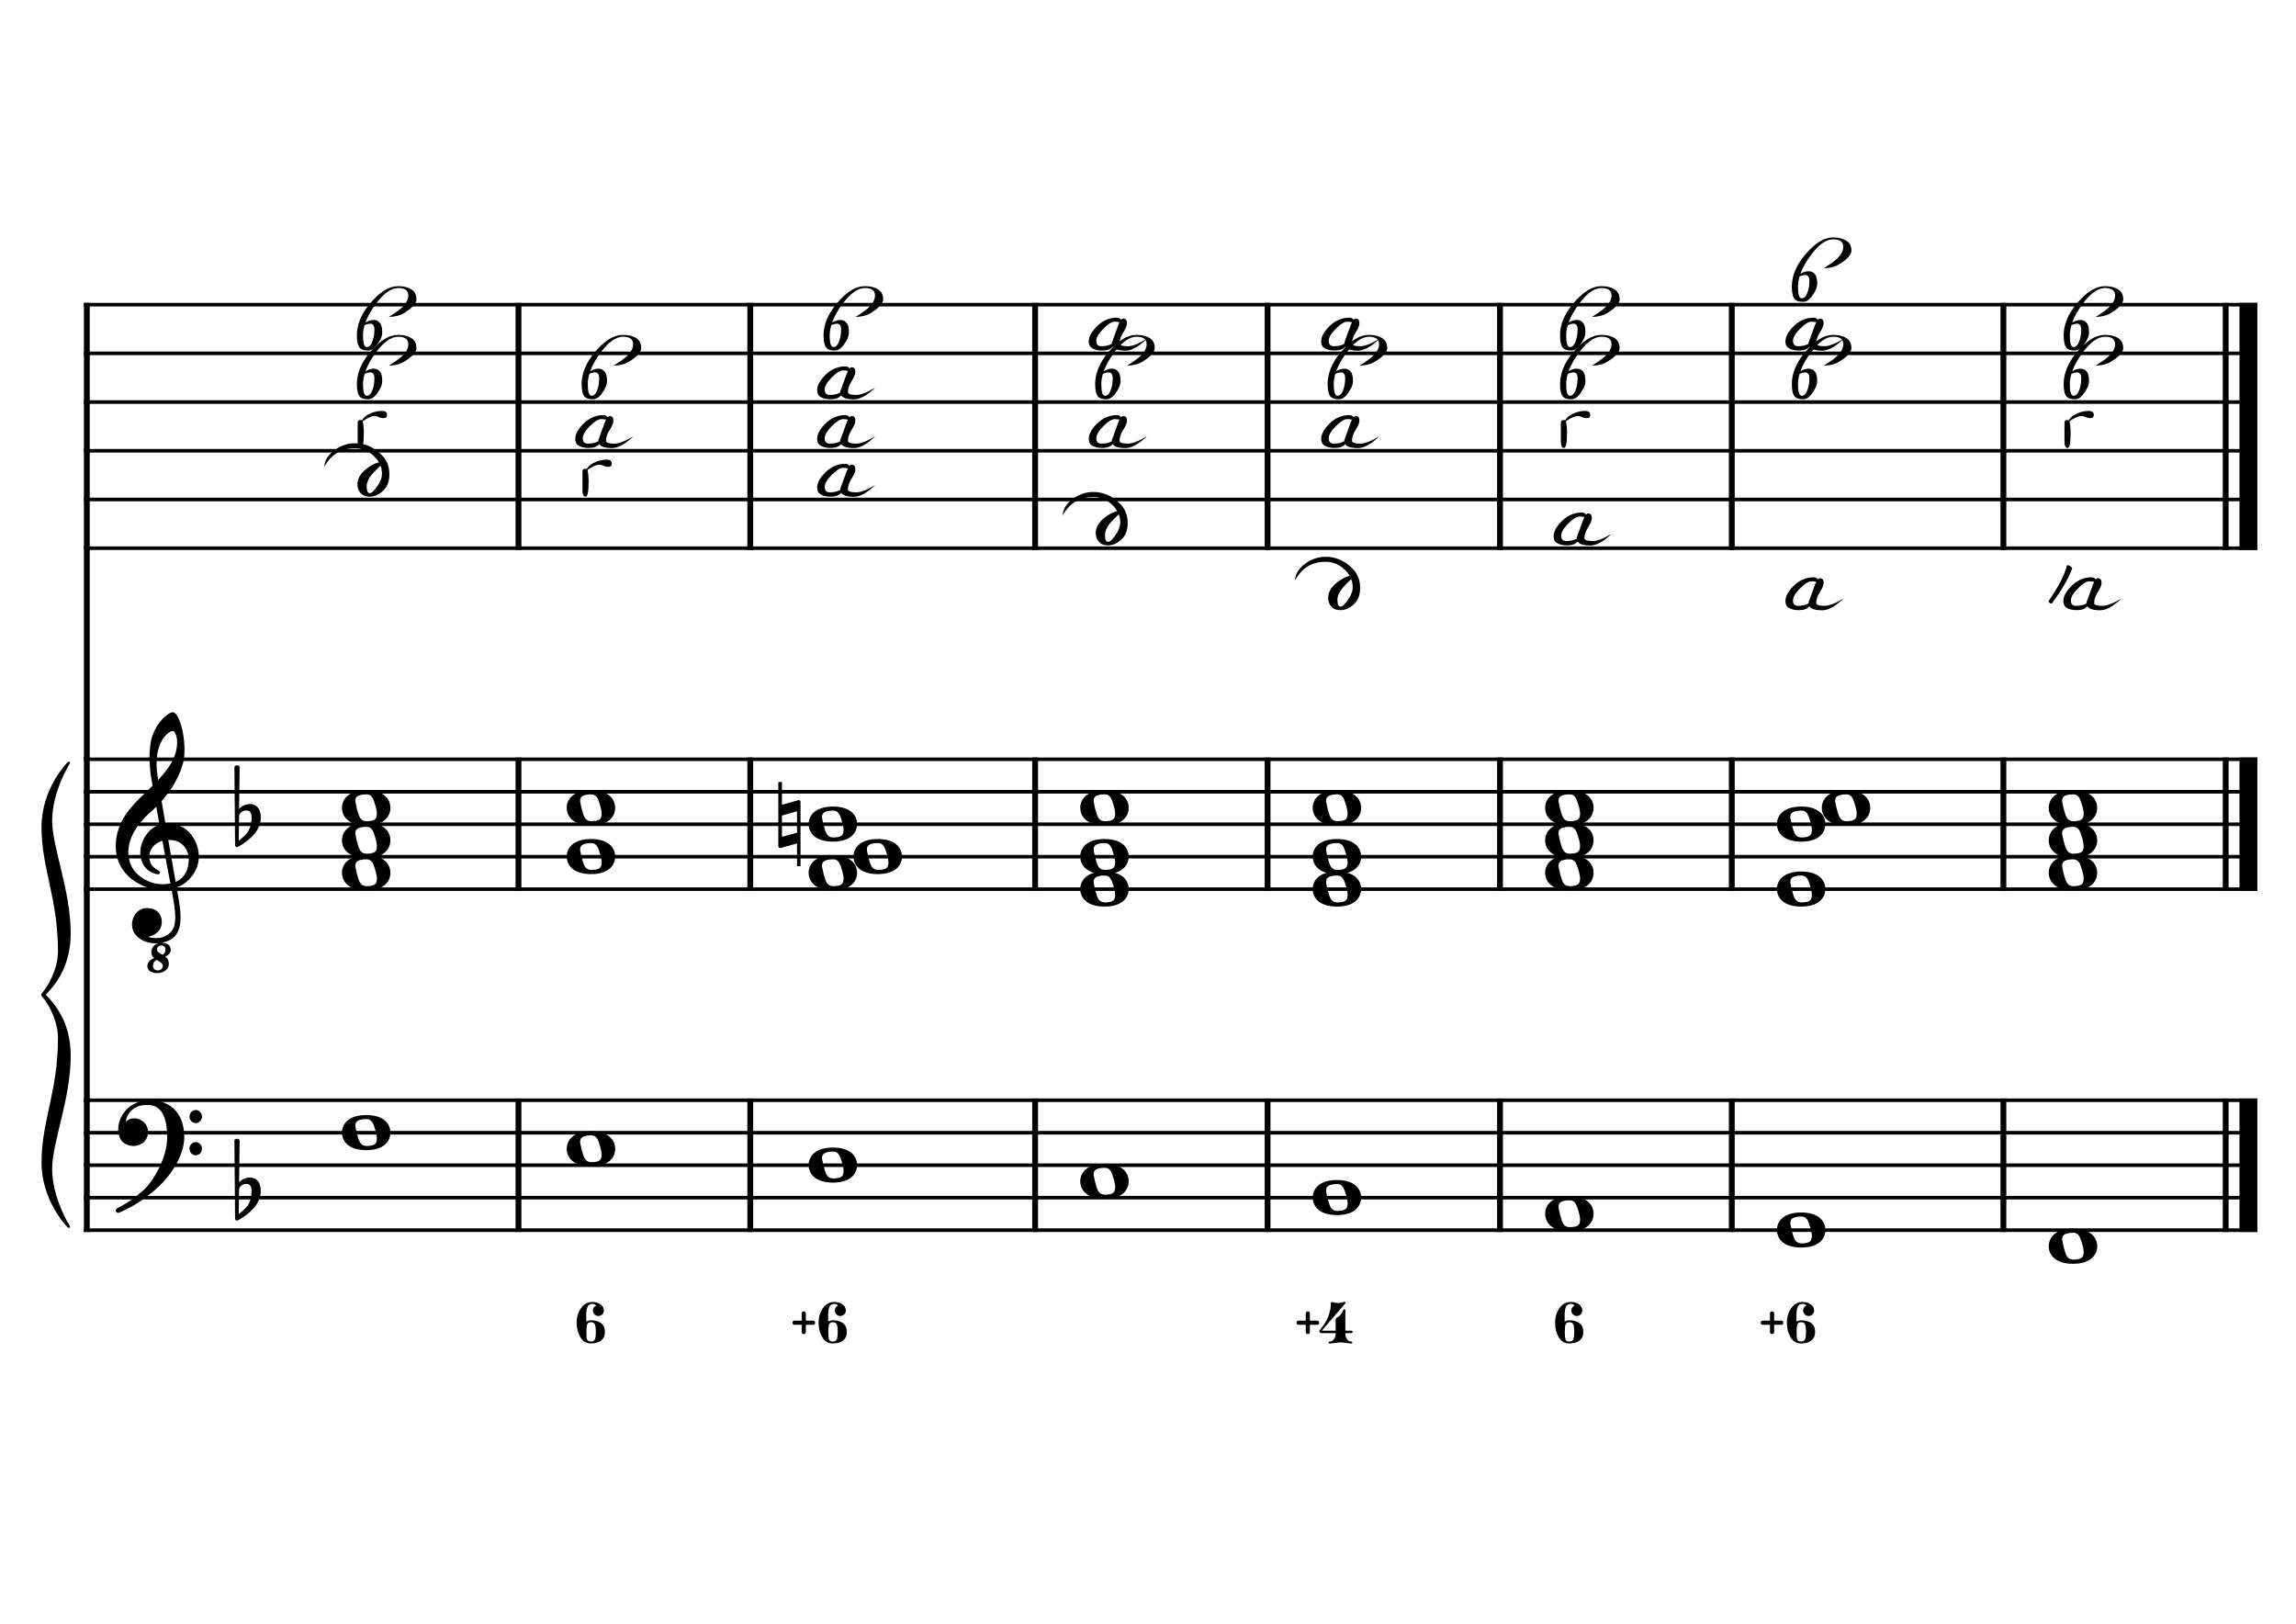 <?xml version="1.0" encoding="UTF-8" standalone="no"?>
<svg width="4209.44px" height="2976.38px" viewBox="0 0 4209.44 2976.38"
 xmlns="http://www.w3.org/2000/svg" xmlns:xlink="http://www.w3.org/1999/xlink" version="1.2" baseProfile="tiny">
<title>FaMajeur (22)</title>
<desc>Generated by MuseScore 3.6.2</desc>
<polyline class="StaffLines" fill="none" stroke="#000000" stroke-width="6.55" stroke-linejoin="bevel" points="153.819,558.425 4138.58,558.425"/>
<polyline class="StaffLines" fill="none" stroke="#000000" stroke-width="6.55" stroke-linejoin="bevel" points="153.819,647.717 4138.58,647.717"/>
<polyline class="StaffLines" fill="none" stroke="#000000" stroke-width="6.55" stroke-linejoin="bevel" points="153.819,737.008 4138.58,737.008"/>
<polyline class="StaffLines" fill="none" stroke="#000000" stroke-width="6.55" stroke-linejoin="bevel" points="153.819,826.299 4138.58,826.299"/>
<polyline class="StaffLines" fill="none" stroke="#000000" stroke-width="6.55" stroke-linejoin="bevel" points="153.819,915.591 4138.58,915.591"/>
<polyline class="StaffLines" fill="none" stroke="#000000" stroke-width="6.55" stroke-linejoin="bevel" points="153.819,1004.88 4138.58,1004.88"/>
<polyline class="StaffLines" fill="none" stroke="#000000" stroke-width="6.55" stroke-linejoin="bevel" points="153.819,1391.81 4138.58,1391.81"/>
<polyline class="StaffLines" fill="none" stroke="#000000" stroke-width="6.55" stroke-linejoin="bevel" points="153.819,1451.34 4138.58,1451.34"/>
<polyline class="StaffLines" fill="none" stroke="#000000" stroke-width="6.55" stroke-linejoin="bevel" points="153.819,1510.87 4138.58,1510.87"/>
<polyline class="StaffLines" fill="none" stroke="#000000" stroke-width="6.55" stroke-linejoin="bevel" points="153.819,1570.39 4138.58,1570.39"/>
<polyline class="StaffLines" fill="none" stroke="#000000" stroke-width="6.55" stroke-linejoin="bevel" points="153.819,1629.92 4138.58,1629.92"/>
<polyline class="StaffLines" fill="none" stroke="#000000" stroke-width="6.55" stroke-linejoin="bevel" points="153.819,2016.85 4138.58,2016.85"/>
<polyline class="StaffLines" fill="none" stroke="#000000" stroke-width="6.55" stroke-linejoin="bevel" points="153.819,2076.38 4138.58,2076.38"/>
<polyline class="StaffLines" fill="none" stroke="#000000" stroke-width="6.55" stroke-linejoin="bevel" points="153.819,2135.91 4138.58,2135.91"/>
<polyline class="StaffLines" fill="none" stroke="#000000" stroke-width="6.55" stroke-linejoin="bevel" points="153.819,2195.43 4138.58,2195.43"/>
<polyline class="StaffLines" fill="none" stroke="#000000" stroke-width="6.55" stroke-linejoin="bevel" points="153.819,2254.96 4138.58,2254.96"/>
<polyline class="BarLine" fill="none" stroke="#000000" stroke-width="10.71" stroke-linejoin="bevel" points="159.176,2013.58 159.176,2258.23"/>
<polyline class="BarLine" fill="none" stroke="#000000" stroke-width="10.71" stroke-linejoin="bevel" points="950.562,2013.58 950.562,2258.23"/>
<polyline class="BarLine" fill="none" stroke="#000000" stroke-width="10.71" stroke-linejoin="bevel" points="1375.53,2013.58 1375.53,2258.23"/>
<polyline class="BarLine" fill="none" stroke="#000000" stroke-width="10.71" stroke-linejoin="bevel" points="1897.76,2013.58 1897.76,2258.23"/>
<polyline class="BarLine" fill="none" stroke="#000000" stroke-width="10.71" stroke-linejoin="bevel" points="2323.92,2013.58 2323.92,2258.23"/>
<polyline class="BarLine" fill="none" stroke="#000000" stroke-width="10.71" stroke-linejoin="bevel" points="2750.07,2013.58 2750.07,2258.23"/>
<polyline class="BarLine" fill="none" stroke="#000000" stroke-width="10.71" stroke-linejoin="bevel" points="3175.04,2013.58 3175.04,2258.23"/>
<polyline class="BarLine" fill="none" stroke="#000000" stroke-width="10.71" stroke-linejoin="bevel" points="3673,2013.58 3673,2258.23"/>
<polyline class="BarLine" fill="none" stroke="#000000" stroke-width="10.71" stroke-linejoin="bevel" points="4080.54,2013.58 4080.54,2258.23"/>
<polyline class="BarLine" fill="none" stroke="#000000" stroke-width="32.74" stroke-linejoin="bevel" points="4122.21,2013.58 4122.21,2258.23"/>
<polyline class="BarLine" fill="none" stroke="#000000" stroke-width="10.71" stroke-linejoin="bevel" points="159.176,1388.54 159.176,2016.85"/>
<polyline class="BarLine" fill="none" stroke="#000000" stroke-width="10.71" stroke-linejoin="bevel" points="950.562,1388.54 950.562,1633.2"/>
<polyline class="BarLine" fill="none" stroke="#000000" stroke-width="10.71" stroke-linejoin="bevel" points="1375.53,1388.54 1375.53,1633.2"/>
<polyline class="BarLine" fill="none" stroke="#000000" stroke-width="10.71" stroke-linejoin="bevel" points="1897.76,1388.54 1897.76,1633.2"/>
<polyline class="BarLine" fill="none" stroke="#000000" stroke-width="10.71" stroke-linejoin="bevel" points="2323.92,1388.54 2323.92,1633.2"/>
<polyline class="BarLine" fill="none" stroke="#000000" stroke-width="10.71" stroke-linejoin="bevel" points="2750.07,1388.54 2750.07,1633.2"/>
<polyline class="BarLine" fill="none" stroke="#000000" stroke-width="10.71" stroke-linejoin="bevel" points="3175.04,1388.54 3175.04,1633.2"/>
<polyline class="BarLine" fill="none" stroke="#000000" stroke-width="10.71" stroke-linejoin="bevel" points="3673,1388.54 3673,1633.2"/>
<polyline class="BarLine" fill="none" stroke="#000000" stroke-width="10.71" stroke-linejoin="bevel" points="4080.54,1388.54 4080.54,1633.2"/>
<polyline class="BarLine" fill="none" stroke="#000000" stroke-width="32.74" stroke-linejoin="bevel" points="4122.21,1388.54 4122.21,1633.2"/>
<polyline class="BarLine" fill="none" stroke="#000000" stroke-width="10.71" stroke-linejoin="bevel" points="159.176,555.151 159.176,1391.81"/>
<polyline class="BarLine" fill="none" stroke="#000000" stroke-width="10.71" stroke-linejoin="bevel" points="950.562,555.151 950.562,1008.16"/>
<polyline class="BarLine" fill="none" stroke="#000000" stroke-width="10.71" stroke-linejoin="bevel" points="1375.53,555.151 1375.53,1008.16"/>
<polyline class="BarLine" fill="none" stroke="#000000" stroke-width="10.71" stroke-linejoin="bevel" points="1897.76,555.151 1897.76,1008.16"/>
<polyline class="BarLine" fill="none" stroke="#000000" stroke-width="10.71" stroke-linejoin="bevel" points="2323.92,555.151 2323.92,1008.16"/>
<polyline class="BarLine" fill="none" stroke="#000000" stroke-width="10.71" stroke-linejoin="bevel" points="2750.07,555.151 2750.07,1008.16"/>
<polyline class="BarLine" fill="none" stroke="#000000" stroke-width="10.71" stroke-linejoin="bevel" points="3175.04,555.151 3175.04,1008.16"/>
<polyline class="BarLine" fill="none" stroke="#000000" stroke-width="10.71" stroke-linejoin="bevel" points="3673,555.151 3673,1008.16"/>
<polyline class="BarLine" fill="none" stroke="#000000" stroke-width="10.71" stroke-linejoin="bevel" points="4080.54,555.151 4080.54,1008.16"/>
<polyline class="BarLine" fill="none" stroke="#000000" stroke-width="32.74" stroke-linejoin="bevel" points="4122.21,555.151 4122.21,1008.16"/>
<path class="Accidental" transform="matrix(2.381,0,0,2.381,1426.96,1510.87)" d="M16.6,-18.3 C16.4,-18.5 16.1,-18.6 15.8,-18.6 C15.7,-18.6 15.5,-18.5 15.4,-18.5 L2.8,-15 L2.8,-32.5 L0,-32.5 L0,17 C0,17.8 0.6,18.3 1.4,18.3 L1.8,18.3 L14.4,14.8 L14.4,32.3 L17.1,32.3 L17.1,-17.2 C17.1,-17.6 16.9,-18.1 16.6,-18.3 M14.4,6.5 L2.8,9.7 L2.8,-6.7 L14.4,-10 L14.4,6.5 "/>
<path class="Note" transform="matrix(2.381,0,0,2.381,626.933,2076.38)" d="M18.7,-13.6 C4.9,-13.6 0,-6.6 0,-0.1 C0,6.4 4.9,13.4 18.7,13.4 C32.5,13.4 37.3,6.4 37.3,-0.1 C37.3,-6.6 32.5,-13.6 18.7,-13.6 M10.4,-4.5 C10.3,-4.9 10.3,-5.3 10.3,-5.7 C10.3,-6.5 10.5,-7.3 10.9,-8 C11.6,-9 12.8,-9.7 14.3,-10 C15.6,-10.3 16.3,-10.5 18.9,-10.5 L19,-10.5 C23,-10.5 24.3,-6.8 25.4,-3 L25.7,-2 C26.5,0.6 26.9,2.8 26.9,4.5 C26.9,5.7 26.7,6.8 26.3,7.6 C25.7,8.7 24.7,9.4 23,9.8 C22.1,10 20.6,10.1 20.6,10.1 C20.1,10.1 19.7,10.2 19.3,10.2 C16.1,10.2 14.1,9 12.7,4.7 C11.5,1 11.3,-0.1 10.4,-4.5"/>
<path class="Note" transform="matrix(2.381,0,0,2.381,1039.03,2106.14)" d="M18.7,-13.6 C4.9,-13.6 0,-6.6 0,-0.1 C0,6.4 4.9,13.4 18.7,13.4 C32.5,13.4 37.3,6.4 37.3,-0.1 C37.3,-6.6 32.5,-13.6 18.7,-13.6 M10.4,-4.5 C10.3,-4.9 10.3,-5.3 10.3,-5.7 C10.3,-6.5 10.5,-7.3 10.9,-8 C11.6,-9 12.8,-9.7 14.3,-10 C15.6,-10.3 16.3,-10.5 18.9,-10.5 L19,-10.5 C23,-10.5 24.3,-6.8 25.4,-3 L25.7,-2 C26.5,0.6 26.9,2.8 26.9,4.5 C26.9,5.7 26.7,6.8 26.3,7.6 C25.7,8.7 24.7,9.4 23,9.8 C22.1,10 20.6,10.1 20.6,10.1 C20.1,10.1 19.7,10.2 19.3,10.2 C16.1,10.2 14.1,9 12.7,4.7 C11.5,1 11.3,-0.1 10.4,-4.5"/>
<path class="Note" transform="matrix(2.381,0,0,2.381,1482.54,2135.91)" d="M18.7,-13.6 C4.9,-13.6 0,-6.6 0,-0.1 C0,6.4 4.9,13.4 18.7,13.4 C32.5,13.4 37.3,6.4 37.3,-0.1 C37.3,-6.6 32.5,-13.6 18.7,-13.6 M10.4,-4.5 C10.3,-4.9 10.3,-5.3 10.3,-5.7 C10.3,-6.5 10.5,-7.3 10.9,-8 C11.6,-9 12.8,-9.7 14.3,-10 C15.6,-10.3 16.3,-10.5 18.9,-10.5 L19,-10.5 C23,-10.5 24.3,-6.8 25.4,-3 L25.7,-2 C26.5,0.6 26.9,2.8 26.9,4.5 C26.9,5.7 26.7,6.8 26.3,7.6 C25.7,8.7 24.7,9.4 23,9.8 C22.1,10 20.6,10.1 20.6,10.1 C20.1,10.1 19.7,10.2 19.3,10.2 C16.1,10.2 14.1,9 12.7,4.7 C11.5,1 11.3,-0.1 10.4,-4.5"/>
<path class="Note" transform="matrix(2.381,0,0,2.381,1980.5,2165.67)" d="M18.7,-13.6 C4.9,-13.6 0,-6.6 0,-0.1 C0,6.4 4.9,13.4 18.7,13.4 C32.5,13.4 37.3,6.4 37.3,-0.1 C37.3,-6.6 32.5,-13.6 18.7,-13.6 M10.4,-4.5 C10.3,-4.9 10.3,-5.3 10.3,-5.7 C10.3,-6.5 10.5,-7.3 10.9,-8 C11.6,-9 12.8,-9.7 14.3,-10 C15.6,-10.3 16.3,-10.5 18.9,-10.5 L19,-10.5 C23,-10.5 24.3,-6.8 25.4,-3 L25.7,-2 C26.5,0.6 26.9,2.8 26.9,4.5 C26.9,5.7 26.7,6.8 26.3,7.6 C25.7,8.7 24.7,9.4 23,9.8 C22.1,10 20.6,10.1 20.6,10.1 C20.1,10.1 19.7,10.2 19.3,10.2 C16.1,10.2 14.1,9 12.7,4.7 C11.5,1 11.3,-0.1 10.4,-4.5"/>
<path class="Note" transform="matrix(2.381,0,0,2.381,2406.66,2195.43)" d="M18.7,-13.6 C4.9,-13.6 0,-6.6 0,-0.1 C0,6.4 4.9,13.4 18.7,13.4 C32.5,13.4 37.3,6.4 37.3,-0.1 C37.3,-6.6 32.5,-13.6 18.7,-13.6 M10.4,-4.5 C10.3,-4.9 10.3,-5.3 10.3,-5.7 C10.3,-6.5 10.5,-7.3 10.9,-8 C11.6,-9 12.8,-9.7 14.3,-10 C15.6,-10.3 16.3,-10.5 18.9,-10.5 L19,-10.5 C23,-10.5 24.3,-6.8 25.4,-3 L25.7,-2 C26.5,0.6 26.9,2.8 26.9,4.5 C26.9,5.7 26.7,6.8 26.3,7.6 C25.7,8.7 24.7,9.4 23,9.8 C22.1,10 20.6,10.1 20.6,10.1 C20.1,10.1 19.7,10.2 19.3,10.2 C16.1,10.2 14.1,9 12.7,4.7 C11.5,1 11.3,-0.1 10.4,-4.5"/>
<path class="Note" transform="matrix(2.381,0,0,2.381,2832.82,2225.2)" d="M18.7,-13.6 C4.9,-13.6 0,-6.6 0,-0.1 C0,6.4 4.9,13.4 18.7,13.4 C32.5,13.4 37.3,6.4 37.3,-0.1 C37.3,-6.6 32.5,-13.6 18.7,-13.6 M10.4,-4.5 C10.3,-4.9 10.3,-5.3 10.3,-5.7 C10.3,-6.5 10.5,-7.3 10.9,-8 C11.6,-9 12.8,-9.7 14.3,-10 C15.6,-10.3 16.3,-10.5 18.9,-10.5 L19,-10.5 C23,-10.5 24.3,-6.8 25.4,-3 L25.7,-2 C26.5,0.6 26.9,2.8 26.9,4.5 C26.9,5.7 26.7,6.8 26.3,7.6 C25.7,8.7 24.7,9.4 23,9.8 C22.1,10 20.6,10.1 20.6,10.1 C20.1,10.1 19.7,10.2 19.3,10.2 C16.1,10.2 14.1,9 12.7,4.7 C11.5,1 11.3,-0.1 10.4,-4.5"/>
<path class="Note" transform="matrix(2.381,0,0,2.381,3257.78,2254.96)" d="M18.7,-13.6 C4.9,-13.6 0,-6.6 0,-0.1 C0,6.4 4.9,13.4 18.7,13.4 C32.5,13.4 37.3,6.4 37.3,-0.1 C37.3,-6.6 32.5,-13.6 18.7,-13.6 M10.4,-4.5 C10.3,-4.9 10.3,-5.3 10.3,-5.7 C10.3,-6.5 10.5,-7.3 10.9,-8 C11.6,-9 12.8,-9.7 14.3,-10 C15.6,-10.3 16.3,-10.5 18.9,-10.5 L19,-10.5 C23,-10.5 24.3,-6.8 25.4,-3 L25.7,-2 C26.5,0.6 26.9,2.8 26.9,4.5 C26.9,5.7 26.7,6.8 26.3,7.6 C25.7,8.7 24.7,9.4 23,9.8 C22.1,10 20.6,10.1 20.6,10.1 C20.1,10.1 19.7,10.2 19.3,10.2 C16.1,10.2 14.1,9 12.7,4.7 C11.5,1 11.3,-0.1 10.4,-4.5"/>
<path class="Note" transform="matrix(2.381,0,0,2.381,3756.13,2284.72)" d="M18.7,-13.6 C4.9,-13.6 0,-6.6 0,-0.1 C0,6.4 4.9,13.4 18.7,13.4 C32.5,13.4 37.3,6.4 37.3,-0.1 C37.3,-6.6 32.5,-13.6 18.7,-13.6 M10.4,-4.5 C10.3,-4.9 10.3,-5.3 10.3,-5.7 C10.3,-6.5 10.5,-7.3 10.9,-8 C11.6,-9 12.8,-9.7 14.3,-10 C15.6,-10.3 16.3,-10.5 18.9,-10.5 L19,-10.5 C23,-10.5 24.3,-6.8 25.4,-3 L25.7,-2 C26.5,0.6 26.9,2.8 26.9,4.5 C26.9,5.7 26.7,6.8 26.3,7.6 C25.7,8.7 24.7,9.4 23,9.8 C22.1,10 20.6,10.1 20.6,10.1 C20.1,10.1 19.7,10.2 19.3,10.2 C16.1,10.2 14.1,9 12.7,4.7 C11.5,1 11.3,-0.1 10.4,-4.5"/>
<path class="Note" transform="matrix(2.381,0,0,2.381,626.933,1600.16)" d="M18.7,-13.6 C4.9,-13.6 0,-6.6 0,-0.1 C0,6.4 4.9,13.4 18.7,13.4 C32.5,13.4 37.3,6.4 37.3,-0.1 C37.3,-6.6 32.5,-13.6 18.7,-13.6 M10.4,-4.5 C10.3,-4.9 10.3,-5.3 10.3,-5.7 C10.3,-6.5 10.5,-7.3 10.9,-8 C11.6,-9 12.8,-9.7 14.3,-10 C15.6,-10.3 16.3,-10.5 18.9,-10.5 L19,-10.5 C23,-10.5 24.3,-6.8 25.4,-3 L25.7,-2 C26.5,0.6 26.9,2.8 26.9,4.5 C26.9,5.7 26.7,6.8 26.3,7.6 C25.7,8.7 24.7,9.4 23,9.8 C22.1,10 20.6,10.1 20.6,10.1 C20.1,10.1 19.7,10.2 19.3,10.2 C16.1,10.2 14.1,9 12.7,4.7 C11.5,1 11.3,-0.1 10.4,-4.5"/>
<path class="Note" transform="matrix(2.381,0,0,2.381,626.933,1540.63)" d="M18.7,-13.6 C4.9,-13.6 0,-6.6 0,-0.1 C0,6.4 4.9,13.4 18.7,13.4 C32.5,13.4 37.3,6.4 37.3,-0.1 C37.3,-6.6 32.5,-13.6 18.7,-13.6 M10.4,-4.5 C10.3,-4.9 10.3,-5.3 10.3,-5.7 C10.3,-6.5 10.5,-7.3 10.9,-8 C11.6,-9 12.8,-9.7 14.3,-10 C15.6,-10.3 16.3,-10.5 18.9,-10.5 L19,-10.5 C23,-10.5 24.3,-6.8 25.4,-3 L25.7,-2 C26.5,0.6 26.9,2.8 26.9,4.5 C26.9,5.7 26.7,6.8 26.3,7.6 C25.7,8.7 24.7,9.4 23,9.8 C22.1,10 20.6,10.1 20.6,10.1 C20.1,10.1 19.7,10.2 19.3,10.2 C16.1,10.2 14.1,9 12.7,4.7 C11.5,1 11.3,-0.1 10.4,-4.5"/>
<path class="Note" transform="matrix(2.381,0,0,2.381,626.933,1481.1)" d="M18.7,-13.6 C4.9,-13.6 0,-6.6 0,-0.1 C0,6.4 4.9,13.4 18.7,13.4 C32.5,13.4 37.3,6.4 37.3,-0.1 C37.3,-6.6 32.5,-13.6 18.7,-13.6 M10.4,-4.5 C10.3,-4.9 10.3,-5.3 10.3,-5.7 C10.3,-6.5 10.5,-7.3 10.9,-8 C11.6,-9 12.8,-9.7 14.3,-10 C15.6,-10.3 16.3,-10.5 18.9,-10.5 L19,-10.5 C23,-10.5 24.3,-6.8 25.4,-3 L25.7,-2 C26.5,0.6 26.9,2.8 26.9,4.5 C26.9,5.7 26.7,6.8 26.3,7.6 C25.7,8.7 24.7,9.4 23,9.8 C22.1,10 20.6,10.1 20.6,10.1 C20.1,10.1 19.7,10.2 19.3,10.2 C16.1,10.2 14.1,9 12.7,4.7 C11.5,1 11.3,-0.1 10.4,-4.5"/>
<path class="Note" transform="matrix(2.381,0,0,2.381,1039.03,1570.39)" d="M18.7,-13.6 C4.9,-13.6 0,-6.6 0,-0.1 C0,6.4 4.9,13.4 18.7,13.4 C32.5,13.4 37.3,6.4 37.3,-0.1 C37.3,-6.6 32.5,-13.6 18.7,-13.6 M10.4,-4.5 C10.3,-4.9 10.3,-5.3 10.3,-5.7 C10.3,-6.5 10.5,-7.3 10.9,-8 C11.6,-9 12.8,-9.7 14.3,-10 C15.6,-10.3 16.3,-10.5 18.9,-10.5 L19,-10.5 C23,-10.5 24.3,-6.8 25.4,-3 L25.7,-2 C26.5,0.6 26.9,2.8 26.9,4.5 C26.9,5.7 26.7,6.8 26.3,7.6 C25.7,8.7 24.7,9.4 23,9.8 C22.1,10 20.6,10.1 20.6,10.1 C20.1,10.1 19.7,10.2 19.3,10.2 C16.1,10.2 14.1,9 12.7,4.7 C11.5,1 11.3,-0.1 10.4,-4.5"/>
<path class="Note" transform="matrix(2.381,0,0,2.381,1039.03,1481.1)" d="M18.7,-13.6 C4.9,-13.6 0,-6.6 0,-0.1 C0,6.4 4.9,13.4 18.7,13.4 C32.5,13.4 37.3,6.4 37.3,-0.1 C37.3,-6.6 32.5,-13.6 18.7,-13.6 M10.4,-4.5 C10.3,-4.9 10.3,-5.3 10.3,-5.7 C10.3,-6.5 10.5,-7.3 10.9,-8 C11.6,-9 12.8,-9.7 14.3,-10 C15.6,-10.3 16.3,-10.5 18.9,-10.5 L19,-10.5 C23,-10.5 24.3,-6.8 25.4,-3 L25.7,-2 C26.5,0.6 26.9,2.8 26.9,4.5 C26.9,5.7 26.7,6.8 26.3,7.6 C25.7,8.7 24.7,9.4 23,9.8 C22.1,10 20.6,10.1 20.6,10.1 C20.1,10.1 19.7,10.2 19.3,10.2 C16.1,10.2 14.1,9 12.7,4.7 C11.5,1 11.3,-0.1 10.4,-4.5"/>
<path class="Note" transform="matrix(2.381,0,0,2.381,1482.54,1600.16)" d="M18.7,-13.6 C4.9,-13.6 0,-6.6 0,-0.1 C0,6.4 4.9,13.4 18.7,13.4 C32.5,13.4 37.3,6.4 37.3,-0.1 C37.3,-6.6 32.5,-13.6 18.7,-13.6 M10.4,-4.5 C10.3,-4.9 10.3,-5.3 10.3,-5.7 C10.3,-6.5 10.5,-7.3 10.9,-8 C11.6,-9 12.8,-9.7 14.3,-10 C15.6,-10.3 16.3,-10.5 18.9,-10.5 L19,-10.5 C23,-10.5 24.3,-6.8 25.4,-3 L25.7,-2 C26.5,0.6 26.9,2.8 26.9,4.5 C26.9,5.7 26.7,6.8 26.3,7.6 C25.7,8.7 24.7,9.4 23,9.8 C22.1,10 20.6,10.1 20.6,10.1 C20.1,10.1 19.7,10.2 19.3,10.2 C16.1,10.2 14.1,9 12.7,4.7 C11.5,1 11.3,-0.1 10.4,-4.5"/>
<path class="Note" transform="matrix(2.381,0,0,2.381,1564.8,1570.39)" d="M18.7,-13.6 C4.9,-13.6 0,-6.6 0,-0.1 C0,6.4 4.9,13.4 18.7,13.4 C32.5,13.4 37.3,6.4 37.3,-0.1 C37.3,-6.6 32.5,-13.6 18.7,-13.6 M10.4,-4.5 C10.3,-4.9 10.3,-5.3 10.3,-5.7 C10.3,-6.5 10.5,-7.3 10.9,-8 C11.6,-9 12.8,-9.7 14.3,-10 C15.6,-10.3 16.3,-10.5 18.9,-10.5 L19,-10.5 C23,-10.5 24.3,-6.8 25.4,-3 L25.7,-2 C26.5,0.6 26.9,2.8 26.9,4.5 C26.9,5.7 26.7,6.8 26.3,7.6 C25.7,8.7 24.7,9.4 23,9.8 C22.1,10 20.6,10.1 20.6,10.1 C20.1,10.1 19.7,10.2 19.3,10.2 C16.1,10.2 14.1,9 12.7,4.7 C11.5,1 11.3,-0.1 10.4,-4.5"/>
<path class="Note" transform="matrix(2.381,0,0,2.381,1482.54,1510.87)" d="M18.7,-13.6 C4.9,-13.6 0,-6.6 0,-0.1 C0,6.4 4.9,13.4 18.7,13.4 C32.5,13.4 37.3,6.4 37.3,-0.1 C37.3,-6.6 32.5,-13.6 18.7,-13.6 M10.4,-4.5 C10.3,-4.9 10.3,-5.3 10.3,-5.7 C10.3,-6.5 10.5,-7.3 10.9,-8 C11.6,-9 12.8,-9.7 14.3,-10 C15.6,-10.3 16.3,-10.5 18.9,-10.5 L19,-10.5 C23,-10.5 24.3,-6.8 25.4,-3 L25.7,-2 C26.5,0.6 26.9,2.8 26.9,4.5 C26.9,5.7 26.7,6.8 26.3,7.6 C25.7,8.7 24.7,9.4 23,9.8 C22.1,10 20.6,10.1 20.6,10.1 C20.1,10.1 19.7,10.2 19.3,10.2 C16.1,10.2 14.1,9 12.7,4.7 C11.5,1 11.3,-0.1 10.4,-4.5"/>
<path class="Note" transform="matrix(2.381,0,0,2.381,1980.5,1629.92)" d="M18.7,-13.6 C4.9,-13.6 0,-6.6 0,-0.1 C0,6.4 4.9,13.4 18.7,13.4 C32.5,13.4 37.3,6.4 37.3,-0.1 C37.3,-6.6 32.5,-13.6 18.7,-13.6 M10.4,-4.5 C10.3,-4.9 10.3,-5.3 10.3,-5.7 C10.3,-6.5 10.5,-7.3 10.9,-8 C11.6,-9 12.8,-9.7 14.3,-10 C15.6,-10.3 16.3,-10.5 18.9,-10.5 L19,-10.5 C23,-10.5 24.3,-6.8 25.4,-3 L25.7,-2 C26.5,0.6 26.9,2.8 26.9,4.5 C26.9,5.7 26.7,6.8 26.3,7.6 C25.7,8.7 24.7,9.4 23,9.8 C22.1,10 20.6,10.1 20.6,10.1 C20.1,10.1 19.7,10.2 19.3,10.2 C16.1,10.2 14.1,9 12.7,4.7 C11.5,1 11.3,-0.1 10.4,-4.5"/>
<path class="Note" transform="matrix(2.381,0,0,2.381,1980.5,1570.39)" d="M18.7,-13.6 C4.9,-13.6 0,-6.6 0,-0.1 C0,6.4 4.9,13.4 18.7,13.4 C32.5,13.4 37.3,6.4 37.3,-0.1 C37.3,-6.6 32.5,-13.6 18.7,-13.6 M10.4,-4.5 C10.3,-4.9 10.3,-5.3 10.3,-5.7 C10.3,-6.5 10.5,-7.3 10.9,-8 C11.6,-9 12.8,-9.7 14.3,-10 C15.6,-10.3 16.3,-10.5 18.9,-10.5 L19,-10.5 C23,-10.5 24.3,-6.8 25.4,-3 L25.7,-2 C26.5,0.6 26.9,2.8 26.9,4.5 C26.9,5.7 26.7,6.8 26.3,7.6 C25.7,8.7 24.7,9.4 23,9.8 C22.1,10 20.6,10.1 20.6,10.1 C20.1,10.1 19.7,10.2 19.3,10.2 C16.1,10.2 14.1,9 12.7,4.7 C11.5,1 11.3,-0.1 10.4,-4.5"/>
<path class="Note" transform="matrix(2.381,0,0,2.381,1980.5,1481.1)" d="M18.7,-13.6 C4.9,-13.6 0,-6.6 0,-0.1 C0,6.4 4.9,13.4 18.7,13.4 C32.5,13.4 37.3,6.4 37.3,-0.1 C37.3,-6.6 32.5,-13.6 18.7,-13.6 M10.4,-4.5 C10.3,-4.9 10.3,-5.3 10.3,-5.7 C10.3,-6.5 10.5,-7.3 10.9,-8 C11.6,-9 12.8,-9.7 14.3,-10 C15.6,-10.3 16.3,-10.5 18.9,-10.5 L19,-10.5 C23,-10.5 24.3,-6.8 25.4,-3 L25.7,-2 C26.5,0.6 26.9,2.8 26.9,4.5 C26.9,5.7 26.7,6.8 26.3,7.6 C25.7,8.7 24.7,9.4 23,9.8 C22.1,10 20.6,10.1 20.6,10.1 C20.1,10.1 19.7,10.2 19.3,10.2 C16.1,10.2 14.1,9 12.7,4.7 C11.5,1 11.3,-0.1 10.4,-4.5"/>
<path class="Note" transform="matrix(2.381,0,0,2.381,2406.66,1629.92)" d="M18.7,-13.6 C4.9,-13.6 0,-6.6 0,-0.1 C0,6.4 4.9,13.4 18.7,13.4 C32.5,13.4 37.3,6.4 37.3,-0.1 C37.3,-6.6 32.5,-13.6 18.7,-13.6 M10.4,-4.5 C10.3,-4.9 10.3,-5.3 10.3,-5.7 C10.3,-6.5 10.5,-7.3 10.9,-8 C11.6,-9 12.8,-9.7 14.3,-10 C15.6,-10.3 16.3,-10.5 18.9,-10.5 L19,-10.5 C23,-10.5 24.3,-6.8 25.4,-3 L25.7,-2 C26.5,0.6 26.9,2.8 26.9,4.5 C26.9,5.7 26.7,6.8 26.3,7.6 C25.7,8.7 24.7,9.4 23,9.8 C22.1,10 20.6,10.1 20.6,10.1 C20.1,10.1 19.7,10.2 19.3,10.2 C16.1,10.2 14.1,9 12.7,4.7 C11.5,1 11.3,-0.1 10.4,-4.5"/>
<path class="Note" transform="matrix(2.381,0,0,2.381,2406.66,1570.39)" d="M18.7,-13.6 C4.9,-13.6 0,-6.6 0,-0.1 C0,6.4 4.9,13.4 18.7,13.4 C32.5,13.4 37.3,6.4 37.3,-0.1 C37.3,-6.6 32.5,-13.6 18.7,-13.6 M10.4,-4.5 C10.3,-4.9 10.3,-5.3 10.3,-5.7 C10.3,-6.5 10.5,-7.3 10.9,-8 C11.6,-9 12.8,-9.7 14.3,-10 C15.6,-10.3 16.3,-10.5 18.9,-10.5 L19,-10.5 C23,-10.5 24.3,-6.8 25.4,-3 L25.7,-2 C26.5,0.6 26.9,2.8 26.9,4.5 C26.9,5.7 26.7,6.8 26.3,7.6 C25.7,8.7 24.7,9.4 23,9.8 C22.1,10 20.6,10.1 20.6,10.1 C20.1,10.1 19.7,10.2 19.3,10.2 C16.1,10.2 14.1,9 12.7,4.7 C11.5,1 11.3,-0.1 10.4,-4.5"/>
<path class="Note" transform="matrix(2.381,0,0,2.381,2406.66,1481.1)" d="M18.7,-13.6 C4.9,-13.6 0,-6.6 0,-0.1 C0,6.4 4.9,13.4 18.7,13.4 C32.5,13.4 37.3,6.4 37.3,-0.1 C37.3,-6.6 32.5,-13.6 18.7,-13.6 M10.4,-4.5 C10.3,-4.9 10.3,-5.3 10.3,-5.7 C10.3,-6.5 10.5,-7.3 10.9,-8 C11.6,-9 12.8,-9.7 14.3,-10 C15.6,-10.3 16.3,-10.5 18.9,-10.5 L19,-10.5 C23,-10.5 24.3,-6.8 25.4,-3 L25.7,-2 C26.5,0.6 26.9,2.8 26.9,4.5 C26.9,5.7 26.7,6.8 26.3,7.6 C25.7,8.7 24.7,9.4 23,9.8 C22.1,10 20.6,10.1 20.6,10.1 C20.1,10.1 19.7,10.2 19.3,10.2 C16.1,10.2 14.1,9 12.7,4.7 C11.5,1 11.3,-0.1 10.4,-4.5"/>
<path class="Note" transform="matrix(2.381,0,0,2.381,2832.82,1600.16)" d="M18.7,-13.6 C4.9,-13.6 0,-6.6 0,-0.1 C0,6.4 4.9,13.4 18.7,13.4 C32.5,13.4 37.3,6.4 37.3,-0.1 C37.3,-6.6 32.5,-13.6 18.7,-13.6 M10.4,-4.5 C10.3,-4.9 10.3,-5.3 10.3,-5.7 C10.3,-6.5 10.5,-7.3 10.9,-8 C11.6,-9 12.8,-9.7 14.3,-10 C15.6,-10.3 16.3,-10.5 18.9,-10.5 L19,-10.5 C23,-10.5 24.3,-6.8 25.4,-3 L25.7,-2 C26.5,0.6 26.9,2.8 26.9,4.5 C26.9,5.7 26.7,6.8 26.3,7.6 C25.7,8.7 24.7,9.4 23,9.8 C22.1,10 20.6,10.1 20.6,10.1 C20.1,10.1 19.7,10.2 19.3,10.2 C16.1,10.2 14.1,9 12.7,4.7 C11.5,1 11.3,-0.1 10.4,-4.5"/>
<path class="Note" transform="matrix(2.381,0,0,2.381,2832.82,1540.63)" d="M18.7,-13.6 C4.9,-13.6 0,-6.6 0,-0.1 C0,6.4 4.9,13.4 18.7,13.4 C32.5,13.4 37.3,6.4 37.3,-0.1 C37.3,-6.6 32.5,-13.6 18.7,-13.6 M10.4,-4.5 C10.3,-4.9 10.3,-5.3 10.3,-5.7 C10.3,-6.5 10.5,-7.3 10.9,-8 C11.6,-9 12.8,-9.7 14.3,-10 C15.6,-10.3 16.3,-10.5 18.9,-10.5 L19,-10.5 C23,-10.5 24.3,-6.8 25.4,-3 L25.7,-2 C26.5,0.6 26.9,2.8 26.9,4.5 C26.9,5.7 26.7,6.8 26.3,7.6 C25.7,8.7 24.7,9.4 23,9.8 C22.1,10 20.6,10.1 20.6,10.1 C20.1,10.1 19.7,10.2 19.3,10.2 C16.1,10.2 14.1,9 12.7,4.7 C11.5,1 11.3,-0.1 10.4,-4.5"/>
<path class="Note" transform="matrix(2.381,0,0,2.381,2832.82,1481.1)" d="M18.7,-13.6 C4.9,-13.6 0,-6.6 0,-0.1 C0,6.4 4.9,13.4 18.7,13.4 C32.5,13.4 37.3,6.4 37.3,-0.1 C37.3,-6.6 32.5,-13.6 18.7,-13.6 M10.4,-4.5 C10.3,-4.9 10.3,-5.3 10.3,-5.7 C10.3,-6.5 10.5,-7.3 10.9,-8 C11.6,-9 12.8,-9.7 14.3,-10 C15.6,-10.3 16.3,-10.5 18.9,-10.5 L19,-10.5 C23,-10.5 24.3,-6.8 25.4,-3 L25.7,-2 C26.5,0.6 26.9,2.8 26.9,4.5 C26.9,5.7 26.7,6.8 26.3,7.6 C25.7,8.7 24.7,9.4 23,9.8 C22.1,10 20.6,10.1 20.6,10.1 C20.1,10.1 19.7,10.2 19.3,10.2 C16.1,10.2 14.1,9 12.7,4.7 C11.5,1 11.3,-0.1 10.4,-4.5"/>
<path class="Note" transform="matrix(2.381,0,0,2.381,3257.78,1629.92)" d="M18.7,-13.6 C4.9,-13.6 0,-6.6 0,-0.1 C0,6.4 4.9,13.4 18.7,13.4 C32.5,13.4 37.3,6.4 37.3,-0.1 C37.3,-6.6 32.5,-13.6 18.7,-13.6 M10.4,-4.5 C10.3,-4.9 10.3,-5.3 10.3,-5.7 C10.3,-6.5 10.5,-7.3 10.9,-8 C11.6,-9 12.8,-9.7 14.3,-10 C15.6,-10.3 16.3,-10.5 18.9,-10.5 L19,-10.5 C23,-10.5 24.3,-6.8 25.4,-3 L25.7,-2 C26.5,0.6 26.9,2.8 26.9,4.5 C26.9,5.7 26.7,6.8 26.3,7.6 C25.7,8.7 24.7,9.4 23,9.8 C22.1,10 20.6,10.1 20.6,10.1 C20.1,10.1 19.7,10.2 19.3,10.2 C16.1,10.2 14.1,9 12.7,4.7 C11.5,1 11.3,-0.1 10.4,-4.5"/>
<path class="Note" transform="matrix(2.381,0,0,2.381,3257.78,1510.87)" d="M18.7,-13.6 C4.9,-13.6 0,-6.6 0,-0.1 C0,6.4 4.9,13.4 18.7,13.4 C32.5,13.4 37.3,6.4 37.3,-0.1 C37.3,-6.6 32.5,-13.6 18.7,-13.6 M10.4,-4.5 C10.3,-4.9 10.3,-5.3 10.3,-5.7 C10.3,-6.5 10.5,-7.3 10.9,-8 C11.6,-9 12.8,-9.7 14.3,-10 C15.6,-10.3 16.3,-10.5 18.9,-10.5 L19,-10.5 C23,-10.5 24.3,-6.8 25.4,-3 L25.7,-2 C26.5,0.6 26.9,2.8 26.9,4.5 C26.9,5.7 26.7,6.8 26.3,7.6 C25.7,8.7 24.7,9.4 23,9.8 C22.1,10 20.6,10.1 20.6,10.1 C20.1,10.1 19.7,10.2 19.3,10.2 C16.1,10.2 14.1,9 12.7,4.7 C11.5,1 11.3,-0.1 10.4,-4.5"/>
<path class="Note" transform="matrix(2.381,0,0,2.381,3340.04,1481.1)" d="M18.7,-13.6 C4.9,-13.6 0,-6.6 0,-0.1 C0,6.4 4.9,13.4 18.7,13.4 C32.5,13.4 37.3,6.4 37.3,-0.1 C37.3,-6.6 32.5,-13.6 18.7,-13.6 M10.4,-4.5 C10.3,-4.9 10.3,-5.3 10.3,-5.7 C10.3,-6.5 10.5,-7.3 10.9,-8 C11.6,-9 12.8,-9.7 14.3,-10 C15.6,-10.3 16.3,-10.5 18.9,-10.5 L19,-10.5 C23,-10.5 24.3,-6.8 25.4,-3 L25.7,-2 C26.5,0.6 26.9,2.8 26.9,4.5 C26.9,5.7 26.7,6.8 26.3,7.6 C25.7,8.7 24.7,9.4 23,9.8 C22.1,10 20.6,10.1 20.6,10.1 C20.1,10.1 19.7,10.2 19.3,10.2 C16.1,10.2 14.1,9 12.7,4.7 C11.5,1 11.3,-0.1 10.4,-4.5"/>
<path class="Note" transform="matrix(2.381,0,0,2.381,3756.13,1600.16)" d="M18.7,-13.6 C4.9,-13.6 0,-6.6 0,-0.1 C0,6.4 4.9,13.4 18.7,13.4 C32.5,13.4 37.3,6.4 37.3,-0.1 C37.3,-6.6 32.5,-13.6 18.7,-13.6 M10.4,-4.5 C10.3,-4.9 10.3,-5.3 10.3,-5.7 C10.3,-6.5 10.5,-7.3 10.9,-8 C11.6,-9 12.8,-9.7 14.3,-10 C15.6,-10.3 16.3,-10.5 18.9,-10.5 L19,-10.5 C23,-10.5 24.3,-6.8 25.4,-3 L25.7,-2 C26.5,0.6 26.9,2.8 26.9,4.5 C26.9,5.7 26.7,6.8 26.3,7.6 C25.7,8.7 24.7,9.4 23,9.8 C22.1,10 20.6,10.1 20.6,10.1 C20.1,10.1 19.7,10.2 19.3,10.2 C16.1,10.2 14.1,9 12.7,4.7 C11.5,1 11.3,-0.1 10.4,-4.5"/>
<path class="Note" transform="matrix(2.381,0,0,2.381,3756.13,1540.63)" d="M18.7,-13.6 C4.9,-13.6 0,-6.6 0,-0.1 C0,6.4 4.9,13.4 18.7,13.4 C32.5,13.4 37.3,6.4 37.3,-0.1 C37.3,-6.6 32.5,-13.6 18.7,-13.6 M10.4,-4.5 C10.3,-4.9 10.3,-5.3 10.3,-5.7 C10.3,-6.5 10.5,-7.3 10.9,-8 C11.6,-9 12.8,-9.7 14.3,-10 C15.6,-10.3 16.3,-10.5 18.9,-10.5 L19,-10.5 C23,-10.5 24.3,-6.8 25.4,-3 L25.7,-2 C26.5,0.6 26.9,2.8 26.9,4.5 C26.9,5.7 26.7,6.8 26.3,7.6 C25.7,8.7 24.7,9.4 23,9.8 C22.1,10 20.6,10.1 20.6,10.1 C20.1,10.1 19.7,10.2 19.3,10.2 C16.1,10.2 14.1,9 12.7,4.7 C11.5,1 11.3,-0.1 10.4,-4.5"/>
<path class="Note" transform="matrix(2.381,0,0,2.381,3756.13,1481.1)" d="M18.7,-13.6 C4.9,-13.6 0,-6.6 0,-0.1 C0,6.4 4.9,13.4 18.7,13.4 C32.5,13.4 37.3,6.4 37.3,-0.1 C37.3,-6.6 32.5,-13.6 18.7,-13.6 M10.4,-4.5 C10.3,-4.9 10.3,-5.3 10.3,-5.7 C10.3,-6.5 10.5,-7.3 10.9,-8 C11.6,-9 12.8,-9.7 14.3,-10 C15.6,-10.3 16.3,-10.5 18.9,-10.5 L19,-10.5 C23,-10.5 24.3,-6.8 25.4,-3 L25.7,-2 C26.5,0.6 26.9,2.8 26.9,4.5 C26.9,5.7 26.7,6.8 26.3,7.6 C25.7,8.7 24.7,9.4 23,9.8 C22.1,10 20.6,10.1 20.6,10.1 C20.1,10.1 19.7,10.2 19.3,10.2 C16.1,10.2 14.1,9 12.7,4.7 C11.5,1 11.3,-0.1 10.4,-4.5"/>
<path class="Note" d="M712.841,581.059 C723.3,574.474 730.892,569.09 735.618,564.906 C744.295,557.236 748.634,549.489 748.634,541.664 C748.634,532.522 742.513,527.951 730.272,527.951 C717.412,527.951 704.009,537.209 690.063,555.725 C680.612,568.276 673.91,580.13 669.959,591.286 C674.84,588.11 679.992,586.521 685.415,586.521 C690.528,586.521 694.596,588.807 697.617,593.378 C699.709,596.554 700.755,601.977 700.755,609.647 C700.755,616.542 697.114,624.638 689.831,633.935 C685.338,639.668 680.34,642.535 674.84,642.535 C667.867,642.535 662.986,641.14 660.197,638.351 C656.246,634.4 654.27,626.575 654.27,614.877 C654.27,595.198 662.212,575.83 678.094,556.771 C695.99,535.311 713.151,524.581 729.575,524.581 C742.281,524.581 751.771,527.564 758.047,533.529 C761.688,537.015 763.509,542.051 763.509,548.637 C763.509,555.997 756.265,564.209 741.777,573.273 C734.185,578.077 724.539,580.672 712.841,581.059 M668.448,596.167 C666.511,602.675 665.543,608.911 665.543,614.877 C665.543,629.055 667.79,636.143 672.283,636.143 C676.544,636.143 679.876,633.122 682.277,627.079 C685.066,620.261 686.461,612.707 686.461,604.418 C686.461,597.058 684.02,593.378 679.14,593.378 C675.731,593.378 672.167,594.307 668.448,596.167"/>
<path class="Note" d="M594.663,855.79 C594.973,844.091 601.442,833.71 614.071,824.645 C625.304,816.588 637.584,812.559 650.909,812.559 C669.581,812.559 686.044,819.881 700.299,834.523 C709.364,843.898 713.896,855.519 713.896,869.387 C713.896,881.86 710.564,891.428 703.902,898.091 C695.767,906.303 687.167,910.409 678.103,910.409 C671.905,910.409 667.101,909.014 663.693,906.225 C658.114,901.654 655.325,895.534 655.325,887.864 C655.325,877.947 660.284,868.883 670.2,860.671 C678.335,853.93 686.509,849.514 694.721,847.423 C692.552,843.704 689.801,840.218 686.47,836.964 C676.088,826.815 664.312,821.74 651.142,821.74 C637.429,821.74 626.079,824.723 617.092,830.688 C607.795,836.809 600.319,845.176 594.663,855.79 M697.626,853.582 C693.365,857.533 689.104,861.755 684.843,866.249 C676.476,875.081 672.292,883.448 672.292,891.35 C672.292,899.795 674.229,904.017 678.103,904.017 C681.589,904.017 686.47,899.253 692.745,889.723 C697.781,882.131 700.299,875.158 700.299,868.805 C700.299,863.382 699.408,858.308 697.626,853.582"/>
<path class="Note" d="M661.476,821.118 C657.679,821.118 655.781,817.05 655.781,808.916 L655.781,774.866 C655.781,771.612 657.369,769.985 660.546,769.985 C661.94,769.985 662.986,770.101 663.684,770.333 C666.163,765.995 670.23,762.354 675.886,759.41 C683.788,755.304 691.807,753.25 699.941,753.25 C706.372,753.25 709.587,755.652 709.587,760.456 C709.587,764.484 707.418,766.499 703.079,766.499 C699.98,766.499 697.036,765.801 694.247,764.407 C691.768,763.167 689.134,762.547 686.345,762.547 C681.541,762.547 674.452,765.685 665.078,771.96 C666.395,778.236 667.054,785.557 667.054,793.924 C667.054,812.053 665.194,821.118 661.476,821.118"/>
<path class="Note" d="M712.841,670.351 C723.3,663.765 730.892,658.381 735.618,654.197 C744.295,646.527 748.634,638.78 748.634,630.955 C748.634,621.813 742.513,617.242 730.272,617.242 C717.412,617.242 704.009,626.5 690.063,645.017 C680.612,657.568 673.91,669.421 669.959,680.577 C674.84,677.401 679.992,675.813 685.415,675.813 C690.528,675.813 694.596,678.098 697.617,682.669 C699.709,685.846 700.755,691.269 700.755,698.939 C700.755,705.834 697.114,713.93 689.831,723.227 C685.338,728.96 680.34,731.826 674.84,731.826 C667.867,731.826 662.986,730.432 660.197,727.643 C656.246,723.692 654.27,715.867 654.27,704.168 C654.27,684.49 662.212,665.121 678.094,646.063 C695.99,624.602 713.151,613.872 729.575,613.872 C742.281,613.872 751.771,616.855 758.047,622.82 C761.688,626.307 763.509,631.343 763.509,637.928 C763.509,645.288 756.265,653.5 741.777,662.565 C734.185,667.368 724.539,669.963 712.841,670.351 M668.448,685.458 C666.511,691.966 665.543,698.203 665.543,704.168 C665.543,718.346 667.79,725.435 672.283,725.435 C676.544,725.435 679.876,722.413 682.277,716.37 C685.066,709.553 686.461,701.999 686.461,693.709 C686.461,686.349 684.02,682.669 679.14,682.669 C675.731,682.669 672.167,683.599 668.448,685.458"/>
<path class="Note" d="M1073.57,910.409 C1069.77,910.409 1067.87,906.342 1067.87,898.207 L1067.87,864.157 C1067.87,860.903 1069.46,859.276 1072.64,859.276 C1074.03,859.276 1075.08,859.392 1075.78,859.625 C1078.26,855.286 1082.32,851.645 1087.98,848.701 C1095.88,844.595 1103.9,842.542 1112.03,842.542 C1118.46,842.542 1121.68,844.943 1121.68,849.747 C1121.68,853.776 1119.51,855.79 1115.17,855.79 C1112.07,855.79 1109.13,855.093 1106.34,853.698 C1103.86,852.458 1101.23,851.839 1098.44,851.839 C1093.63,851.839 1086.54,854.976 1077.17,861.252 C1078.49,867.527 1079.15,874.848 1079.15,883.216 C1079.15,901.345 1077.29,910.409 1073.57,910.409"/>
<path class="Note" d="M1117.84,762.547 C1122.42,762.547 1124.7,765.414 1124.7,771.147 C1124.7,775.176 1122.18,781.18 1117.15,789.16 C1113.12,795.59 1111.1,801.865 1111.1,807.986 C1111.1,811.472 1116.18,813.215 1126.33,813.215 C1134.69,813.215 1146.35,808.683 1161.31,799.619 C1146.28,814.106 1133.22,821.35 1122.14,821.35 C1112.15,821.35 1105.18,819.839 1101.23,816.818 C1100.22,816.043 1099.37,815.113 1098.67,814.029 C1094.8,818.755 1088.33,821.118 1079.26,821.118 C1070.59,821.118 1063.92,819.336 1059.27,815.772 C1056.18,813.37 1054.63,809.535 1054.63,804.267 C1054.63,795.9 1059.58,786.758 1069.5,776.841 C1080.11,766.227 1092.39,760.92 1106.34,760.92 C1109.83,760.92 1112.38,762.199 1114.01,764.755 C1115.33,763.283 1116.6,762.547 1117.84,762.547 M1097.04,808.799 C1096.97,808.179 1096.93,807.56 1096.93,806.94 C1096.93,806.63 1100.88,795.822 1108.78,774.517 C1109.55,772.425 1110.33,770.643 1111.1,769.171 C1108.08,768.552 1105.1,768.242 1102.16,768.242 C1096.73,768.242 1089.53,772.851 1080.54,782.071 C1072.48,790.283 1068.45,797.372 1068.45,803.337 C1068.45,809.923 1071.59,813.215 1077.87,813.215 C1085.46,813.215 1091.85,811.743 1097.04,808.799"/>
<path class="Note" d="M1124.93,670.351 C1135.39,663.765 1142.98,658.381 1147.71,654.197 C1156.39,646.527 1160.73,638.78 1160.73,630.955 C1160.73,621.813 1154.61,617.242 1142.36,617.242 C1129.5,617.242 1116.1,626.5 1102.16,645.017 C1092.7,657.568 1086,669.421 1082.05,680.577 C1086.93,677.401 1092.08,675.813 1097.51,675.813 C1102.62,675.813 1106.69,678.098 1109.71,682.669 C1111.8,685.846 1112.85,691.269 1112.85,698.939 C1112.85,705.834 1109.21,713.93 1101.92,723.227 C1097.43,728.96 1092.43,731.826 1086.93,731.826 C1079.96,731.826 1075.08,730.432 1072.29,727.643 C1068.34,723.692 1066.36,715.867 1066.36,704.168 C1066.36,684.49 1074.3,665.121 1090.19,646.063 C1108.08,624.602 1125.24,613.872 1141.67,613.872 C1154.37,613.872 1163.86,616.855 1170.14,622.82 C1173.78,626.307 1175.6,631.343 1175.6,637.928 C1175.6,645.288 1168.36,653.5 1153.87,662.565 C1146.28,667.368 1136.63,669.963 1124.93,670.351 M1080.54,685.458 C1078.6,691.966 1077.64,698.203 1077.64,704.168 C1077.64,718.346 1079.88,725.435 1084.38,725.435 C1088.64,725.435 1091.97,722.413 1094.37,716.37 C1097.16,709.553 1098.55,701.999 1098.55,693.709 C1098.55,686.349 1096.11,682.669 1091.23,682.669 C1087.82,682.669 1084.26,683.599 1080.54,685.458"/>
<path class="Note" d="M1561.36,851.839 C1565.93,851.839 1568.22,854.705 1568.22,860.438 C1568.22,864.467 1565.7,870.471 1560.66,878.451 C1556.63,884.881 1554.62,891.157 1554.62,897.277 C1554.62,900.763 1559.69,902.507 1569.84,902.507 C1578.21,902.507 1589.87,897.974 1604.82,888.91 C1589.79,903.398 1576.74,910.641 1565.66,910.641 C1555.67,910.641 1548.69,909.131 1544.74,906.109 C1543.73,905.334 1542.88,904.405 1542.19,903.32 C1538.31,908.046 1531.84,910.409 1522.78,910.409 C1514.1,910.409 1507.44,908.627 1502.79,905.063 C1499.69,902.662 1498.14,898.827 1498.14,893.558 C1498.14,885.191 1503.1,876.049 1513.02,866.133 C1523.63,855.519 1535.91,850.212 1549.86,850.212 C1553.34,850.212 1555.9,851.49 1557.52,854.047 C1558.84,852.575 1560.12,851.839 1561.36,851.839 M1540.56,898.091 C1540.48,897.471 1540.44,896.851 1540.44,896.231 C1540.44,895.921 1544.39,885.114 1552.3,863.808 C1553.07,861.717 1553.84,859.935 1554.62,858.463 C1551.6,857.843 1548.62,857.533 1545.67,857.533 C1540.25,857.533 1533.04,862.143 1524.06,871.362 C1516,879.574 1511.97,886.663 1511.97,892.629 C1511.97,899.214 1515.11,902.507 1521.38,902.507 C1528.98,902.507 1535.37,901.035 1540.56,898.091"/>
<path class="Note" d="M1568.45,581.059 C1578.91,574.474 1586.5,569.09 1591.23,564.906 C1599.9,557.236 1604.24,549.489 1604.24,541.664 C1604.24,532.522 1598.12,527.951 1585.88,527.951 C1573.02,527.951 1559.62,537.209 1545.67,555.725 C1536.22,568.276 1529.52,580.13 1525.57,591.286 C1530.45,588.11 1535.6,586.521 1541.02,586.521 C1546.14,586.521 1550.2,588.807 1553.23,593.378 C1555.32,596.554 1556.36,601.977 1556.36,609.647 C1556.36,616.542 1552.72,624.638 1545.44,633.935 C1540.95,639.668 1535.95,642.535 1530.45,642.535 C1523.48,642.535 1518.59,641.14 1515.81,638.351 C1511.85,634.4 1509.88,626.575 1509.88,614.877 C1509.88,595.198 1517.82,575.83 1533.7,556.771 C1551.6,535.311 1568.76,524.581 1585.18,524.581 C1597.89,524.581 1607.38,527.564 1613.65,533.529 C1617.3,537.015 1619.12,542.051 1619.12,548.637 C1619.12,555.997 1611.87,564.209 1597.39,573.273 C1589.79,578.077 1580.15,580.672 1568.45,581.059 M1524.06,596.167 C1522.12,602.675 1521.15,608.911 1521.15,614.877 C1521.15,629.055 1523.4,636.143 1527.89,636.143 C1532.15,636.143 1535.48,633.122 1537.89,627.079 C1540.67,620.261 1542.07,612.707 1542.07,604.418 C1542.07,597.058 1539.63,593.378 1534.75,593.378 C1531.34,593.378 1527.77,594.307 1524.06,596.167"/>
<path class="Note" d="M1561.36,762.547 C1565.93,762.547 1568.22,765.414 1568.22,771.147 C1568.22,775.176 1565.7,781.18 1560.66,789.16 C1556.63,795.59 1554.62,801.865 1554.62,807.986 C1554.62,811.472 1559.69,813.215 1569.84,813.215 C1578.21,813.215 1589.87,808.683 1604.82,799.619 C1589.79,814.106 1576.74,821.35 1565.66,821.35 C1555.67,821.35 1548.69,819.839 1544.74,816.818 C1543.73,816.043 1542.88,815.113 1542.19,814.029 C1538.31,818.755 1531.84,821.118 1522.78,821.118 C1514.1,821.118 1507.44,819.336 1502.79,815.772 C1499.69,813.37 1498.14,809.535 1498.14,804.267 C1498.14,795.9 1503.1,786.758 1513.02,776.841 C1523.63,766.227 1535.91,760.92 1549.86,760.92 C1553.34,760.92 1555.9,762.199 1557.52,764.755 C1558.84,763.283 1560.12,762.547 1561.36,762.547 M1540.56,808.799 C1540.48,808.179 1540.44,807.56 1540.44,806.94 C1540.44,806.63 1544.39,795.822 1552.3,774.517 C1553.07,772.425 1553.84,770.643 1554.62,769.171 C1551.6,768.552 1548.62,768.242 1545.67,768.242 C1540.25,768.242 1533.04,772.851 1524.06,782.071 C1516,790.283 1511.97,797.372 1511.97,803.337 C1511.97,809.923 1515.11,813.215 1521.38,813.215 C1528.98,813.215 1535.37,811.743 1540.56,808.799"/>
<path class="Note" d="M1561.36,673.256 C1565.93,673.256 1568.22,676.123 1568.22,681.856 C1568.22,685.884 1565.7,691.888 1560.66,699.868 C1556.63,706.299 1554.62,712.574 1554.62,718.694 C1554.62,722.181 1559.69,723.924 1569.84,723.924 C1578.21,723.924 1589.87,719.392 1604.82,710.327 C1589.79,724.815 1576.74,732.059 1565.66,732.059 C1555.67,732.059 1548.69,730.548 1544.74,727.527 C1543.73,726.752 1542.88,725.822 1542.19,724.737 C1538.31,729.463 1531.84,731.826 1522.78,731.826 C1514.1,731.826 1507.44,730.044 1502.79,726.481 C1499.69,724.079 1498.14,720.244 1498.14,714.976 C1498.14,706.609 1503.1,697.467 1513.02,687.55 C1523.63,676.936 1535.91,671.629 1549.86,671.629 C1553.34,671.629 1555.9,672.907 1557.52,675.464 C1558.84,673.992 1560.12,673.256 1561.36,673.256 M1540.56,719.508 C1540.48,718.888 1540.44,718.268 1540.44,717.649 C1540.44,717.339 1544.39,706.531 1552.3,685.226 C1553.07,683.134 1553.84,681.352 1554.62,679.88 C1551.6,679.26 1548.62,678.95 1545.67,678.95 C1540.25,678.95 1533.04,683.56 1524.06,692.779 C1516,700.992 1511.97,708.081 1511.97,714.046 C1511.97,720.631 1515.11,723.924 1521.38,723.924 C1528.98,723.924 1535.37,722.452 1540.56,719.508"/>
<path class="Note" d="M1948.23,945.081 C1948.54,933.383 1955.01,923.001 1967.64,913.937 C1978.88,905.879 1991.15,901.851 2004.48,901.851 C2023.15,901.851 2039.61,909.172 2053.87,923.815 C2062.93,933.189 2067.47,944.81 2067.47,958.678 C2067.47,971.151 2064.14,980.719 2057.47,987.382 C2049.34,995.594 2040.74,999.7 2031.67,999.7 C2025.48,999.7 2020.67,998.306 2017.26,995.517 C2011.69,990.946 2008.9,984.825 2008.9,977.155 C2008.9,967.239 2013.85,958.174 2023.77,949.962 C2031.91,943.222 2040.08,938.806 2048.29,936.714 C2046.12,932.995 2043.37,929.509 2040.04,926.255 C2029.66,916.106 2017.88,911.031 2004.71,911.031 C1991,911.031 1979.65,914.014 1970.66,919.98 C1961.37,926.1 1953.89,934.467 1948.23,945.081 M2051.2,942.873 C2046.94,946.824 2042.67,951.047 2038.41,955.54 C2030.05,964.372 2025.86,972.739 2025.86,980.642 C2025.86,989.086 2027.8,993.309 2031.67,993.309 C2035.16,993.309 2040.04,988.544 2046.32,979.015 C2051.35,971.422 2053.87,964.45 2053.87,958.097 C2053.87,952.674 2052.98,947.599 2051.2,942.873"/>
<path class="Note" d="M2059.32,583.965 C2063.89,583.965 2066.18,586.831 2066.18,592.564 C2066.18,596.593 2063.66,602.597 2058.63,610.577 C2054.6,617.007 2052.58,623.283 2052.58,629.403 C2052.58,632.889 2057.66,634.633 2067.81,634.633 C2076.17,634.633 2087.83,630.1 2102.79,621.036 C2087.76,635.524 2074.7,642.767 2063.62,642.767 C2053.63,642.767 2046.66,641.257 2042.7,638.235 C2041.7,637.46 2040.85,636.531 2040.15,635.446 C2036.27,640.172 2029.81,642.535 2020.74,642.535 C2012.06,642.535 2005.4,640.753 2000.75,637.189 C1997.65,634.788 1996.1,630.953 1996.1,625.684 C1996.1,617.317 2001.06,608.175 2010.98,598.259 C2021.59,587.645 2033.87,582.338 2047.82,582.338 C2051.3,582.338 2053.86,583.616 2055.49,586.173 C2056.8,584.701 2058.08,583.965 2059.32,583.965 M2038.52,630.217 C2038.44,629.597 2038.4,628.977 2038.4,628.357 C2038.4,628.047 2042.36,617.24 2050.26,595.934 C2051.03,593.843 2051.81,592.061 2052.58,590.589 C2049.56,589.969 2046.58,589.659 2043.63,589.659 C2038.21,589.659 2031.01,594.269 2022.02,603.488 C2013.96,611.7 2009.93,618.789 2009.93,624.755 C2009.93,631.34 2013.07,634.633 2019.35,634.633 C2026.94,634.633 2033.33,633.161 2038.52,630.217"/>
<path class="Note" d="M2059.32,762.547 C2063.89,762.547 2066.18,765.414 2066.18,771.147 C2066.18,775.176 2063.66,781.18 2058.63,789.16 C2054.6,795.59 2052.58,801.865 2052.58,807.986 C2052.58,811.472 2057.66,813.215 2067.81,813.215 C2076.17,813.215 2087.83,808.683 2102.79,799.619 C2087.76,814.106 2074.7,821.35 2063.62,821.35 C2053.63,821.35 2046.66,819.839 2042.7,816.818 C2041.7,816.043 2040.85,815.113 2040.15,814.029 C2036.27,818.755 2029.81,821.118 2020.74,821.118 C2012.06,821.118 2005.4,819.336 2000.75,815.772 C1997.65,813.37 1996.1,809.535 1996.1,804.267 C1996.1,795.9 2001.06,786.758 2010.98,776.841 C2021.59,766.227 2033.87,760.92 2047.82,760.92 C2051.3,760.92 2053.86,762.199 2055.49,764.755 C2056.8,763.283 2058.08,762.547 2059.32,762.547 M2038.52,808.799 C2038.44,808.179 2038.4,807.56 2038.4,806.94 C2038.4,806.63 2042.36,795.822 2050.26,774.517 C2051.03,772.425 2051.81,770.643 2052.58,769.171 C2049.56,768.552 2046.58,768.242 2043.63,768.242 C2038.21,768.242 2031.01,772.851 2022.02,782.071 C2013.96,790.283 2009.93,797.372 2009.93,803.337 C2009.93,809.923 2013.07,813.215 2019.35,813.215 C2026.94,813.215 2033.33,811.743 2038.52,808.799"/>
<path class="Note" d="M2066.41,670.351 C2076.87,663.765 2084.46,658.381 2089.19,654.197 C2097.87,646.527 2102.2,638.78 2102.2,630.955 C2102.2,621.813 2096.08,617.242 2083.84,617.242 C2070.98,617.242 2057.58,626.5 2043.63,645.017 C2034.18,657.568 2027.48,669.421 2023.53,680.577 C2028.41,677.401 2033.56,675.813 2038.99,675.813 C2044.1,675.813 2048.17,678.098 2051.19,682.669 C2053.28,685.846 2054.33,691.269 2054.33,698.939 C2054.33,705.834 2050.68,713.93 2043.4,723.227 C2038.91,728.96 2033.91,731.826 2028.41,731.826 C2021.44,731.826 2016.56,730.432 2013.77,727.643 C2009.82,723.692 2007.84,715.867 2007.84,704.168 C2007.84,684.49 2015.78,665.121 2031.66,646.063 C2049.56,624.602 2066.72,613.872 2083.15,613.872 C2095.85,613.872 2105.34,616.855 2111.62,622.82 C2115.26,626.307 2117.08,631.343 2117.08,637.928 C2117.08,645.288 2109.84,653.5 2095.35,662.565 C2087.76,667.368 2078.11,669.963 2066.41,670.351 M2022.02,685.458 C2020.08,691.966 2019.11,698.203 2019.11,704.168 C2019.11,718.346 2021.36,725.435 2025.85,725.435 C2030.12,725.435 2033.45,722.413 2035.85,716.37 C2038.64,709.553 2040.03,701.999 2040.03,693.709 C2040.03,686.349 2037.59,682.669 2032.71,682.669 C2029.3,682.669 2025.74,683.599 2022.02,685.458"/>
<path class="Note" d="M2374.39,1063.84 C2374.7,1052.14 2381.17,1041.76 2393.8,1032.69 C2405.03,1024.64 2417.31,1020.61 2430.64,1020.61 C2449.31,1020.61 2465.77,1027.93 2480.03,1042.57 C2489.09,1051.95 2493.62,1063.57 2493.62,1077.44 C2493.62,1089.91 2490.29,1099.48 2483.63,1106.14 C2475.49,1114.35 2466.89,1118.46 2457.83,1118.46 C2451.63,1118.46 2446.83,1117.06 2443.42,1114.27 C2437.84,1109.7 2435.05,1103.58 2435.05,1095.91 C2435.05,1086 2440.01,1076.93 2449.93,1068.72 C2458.06,1061.98 2466.24,1057.56 2474.45,1055.47 C2472.28,1051.75 2469.53,1048.27 2466.2,1045.01 C2455.82,1034.86 2444.04,1029.79 2430.87,1029.79 C2417.16,1029.79 2405.81,1032.77 2396.82,1038.74 C2387.52,1044.86 2380.05,1053.22 2374.39,1063.84 M2477.35,1061.63 C2473.09,1065.58 2468.83,1069.8 2464.57,1074.3 C2456.2,1083.13 2452.02,1091.5 2452.02,1099.4 C2452.02,1107.84 2453.96,1112.07 2457.83,1112.07 C2461.32,1112.07 2466.2,1107.3 2472.47,1097.77 C2477.51,1090.18 2480.03,1083.21 2480.03,1076.85 C2480.03,1071.43 2479.13,1066.36 2477.35,1061.63"/>
<path class="Note" d="M2485.48,583.965 C2490.05,583.965 2492.34,586.831 2492.34,592.564 C2492.34,596.593 2489.82,602.597 2484.78,610.577 C2480.75,617.007 2478.74,623.283 2478.74,629.403 C2478.74,632.889 2483.81,634.633 2493.96,634.633 C2502.33,634.633 2513.99,630.1 2528.94,621.036 C2513.91,635.524 2500.86,642.767 2489.78,642.767 C2479.78,642.767 2472.81,641.257 2468.86,638.235 C2467.85,637.46 2467,636.531 2466.3,635.446 C2462.43,640.172 2455.96,642.535 2446.9,642.535 C2438.22,642.535 2431.56,640.753 2426.91,637.189 C2423.81,634.788 2422.26,630.953 2422.26,625.684 C2422.26,617.317 2427.22,608.175 2437.13,598.259 C2447.75,587.645 2460.03,582.338 2473.97,582.338 C2477.46,582.338 2480.02,583.616 2481.64,586.173 C2482.96,584.701 2484.24,583.965 2485.48,583.965 M2464.68,630.217 C2464.6,629.597 2464.56,628.977 2464.56,628.357 C2464.56,628.047 2468.51,617.24 2476.41,595.934 C2477.19,593.843 2477.96,592.061 2478.74,590.589 C2475.72,589.969 2472.73,589.659 2469.79,589.659 C2464.37,589.659 2457.16,594.269 2448.17,603.488 C2440.12,611.7 2436.09,618.789 2436.09,624.755 C2436.09,631.34 2439.23,634.633 2445.5,634.633 C2453.09,634.633 2459.49,633.161 2464.68,630.217"/>
<path class="Note" d="M2485.48,762.547 C2490.05,762.547 2492.34,765.414 2492.34,771.147 C2492.34,775.176 2489.82,781.18 2484.78,789.16 C2480.75,795.59 2478.74,801.865 2478.74,807.986 C2478.74,811.472 2483.81,813.215 2493.96,813.215 C2502.33,813.215 2513.99,808.683 2528.94,799.619 C2513.91,814.106 2500.86,821.35 2489.78,821.35 C2479.78,821.35 2472.81,819.839 2468.86,816.818 C2467.85,816.043 2467,815.113 2466.3,814.029 C2462.43,818.755 2455.96,821.118 2446.9,821.118 C2438.22,821.118 2431.56,819.336 2426.91,815.772 C2423.81,813.37 2422.26,809.535 2422.26,804.267 C2422.26,795.9 2427.22,786.758 2437.13,776.841 C2447.75,766.227 2460.03,760.92 2473.97,760.92 C2477.46,760.92 2480.02,762.199 2481.64,764.755 C2482.96,763.283 2484.24,762.547 2485.48,762.547 M2464.68,808.799 C2464.6,808.179 2464.56,807.56 2464.56,806.94 C2464.56,806.63 2468.51,795.822 2476.41,774.517 C2477.19,772.425 2477.96,770.643 2478.74,769.171 C2475.72,768.552 2472.73,768.242 2469.79,768.242 C2464.37,768.242 2457.16,772.851 2448.17,782.071 C2440.12,790.283 2436.09,797.372 2436.09,803.337 C2436.09,809.923 2439.23,813.215 2445.5,813.215 C2453.09,813.215 2459.49,811.743 2464.68,808.799"/>
<path class="Note" d="M2492.57,670.351 C2503.03,663.765 2510.62,658.381 2515.34,654.197 C2524.02,646.527 2528.36,638.78 2528.36,630.955 C2528.36,621.813 2522.24,617.242 2510,617.242 C2497.14,617.242 2483.74,626.5 2469.79,645.017 C2460.34,657.568 2453.64,669.421 2449.69,680.577 C2454.57,677.401 2459.72,675.813 2465.14,675.813 C2470.25,675.813 2474.32,678.098 2477.34,682.669 C2479.44,685.846 2480.48,691.269 2480.48,698.939 C2480.48,705.834 2476.84,713.93 2469.56,723.227 C2465.06,728.96 2460.07,731.826 2454.57,731.826 C2447.59,731.826 2442.71,730.432 2439.92,727.643 C2435.97,723.692 2434,715.867 2434,704.168 C2434,684.49 2441.94,665.121 2457.82,646.063 C2475.72,624.602 2492.88,613.872 2509.3,613.872 C2522.01,613.872 2531.5,616.855 2537.77,622.82 C2541.41,626.307 2543.24,631.343 2543.24,637.928 C2543.24,645.288 2535.99,653.5 2521.5,662.565 C2513.91,667.368 2504.27,669.963 2492.57,670.351 M2448.17,685.458 C2446.24,691.966 2445.27,698.203 2445.27,704.168 C2445.27,718.346 2447.52,725.435 2452.01,725.435 C2456.27,725.435 2459.6,722.413 2462,716.37 C2464.79,709.553 2466.19,701.999 2466.19,693.709 C2466.19,686.349 2463.75,682.669 2458.87,682.669 C2455.46,682.669 2451.89,683.599 2448.17,685.458"/>
<path class="Note" d="M2911.63,941.13 C2916.21,941.13 2918.49,943.997 2918.49,949.73 C2918.49,953.758 2915.97,959.763 2910.94,967.742 C2906.91,974.173 2904.89,980.448 2904.89,986.568 C2904.89,990.055 2909.97,991.798 2920.12,991.798 C2928.49,991.798 2940.14,987.266 2955.1,978.201 C2940.07,992.689 2927.01,999.933 2915.93,999.933 C2905.94,999.933 2898.97,998.422 2895.02,995.401 C2894.01,994.626 2893.16,993.696 2892.46,992.611 C2888.59,997.337 2882.12,999.7 2873.05,999.7 C2864.38,999.7 2857.71,997.918 2853.06,994.355 C2849.97,991.953 2848.42,988.118 2848.42,982.85 C2848.42,974.483 2853.37,965.341 2863.29,955.424 C2873.9,944.81 2886.18,939.503 2900.13,939.503 C2903.62,939.503 2906.17,940.781 2907.8,943.338 C2909.12,941.866 2910.39,941.13 2911.63,941.13 M2890.83,987.382 C2890.76,986.762 2890.72,986.142 2890.72,985.523 C2890.72,985.213 2894.67,974.405 2902.57,953.1 C2903.34,951.008 2904.12,949.226 2904.89,947.754 C2901.87,947.134 2898.89,946.824 2895.95,946.824 C2890.52,946.824 2883.32,951.434 2874.33,960.653 C2866.27,968.866 2862.24,975.955 2862.24,981.92 C2862.24,988.505 2865.38,991.798 2871.66,991.798 C2879.25,991.798 2885.64,990.326 2890.83,987.382"/>
<path class="Note" d="M2918.72,581.059 C2929.18,574.474 2936.77,569.09 2941.5,564.906 C2950.18,557.236 2954.52,549.489 2954.52,541.664 C2954.52,532.522 2948.4,527.951 2936.15,527.951 C2923.29,527.951 2909.89,537.209 2895.95,555.725 C2886.49,568.276 2879.79,580.13 2875.84,591.286 C2880.72,588.11 2885.87,586.521 2891.3,586.521 C2896.41,586.521 2900.48,588.807 2903.5,593.378 C2905.59,596.554 2906.64,601.977 2906.64,609.647 C2906.64,616.542 2903,624.638 2895.71,633.935 C2891.22,639.668 2886.22,642.535 2880.72,642.535 C2873.75,642.535 2868.87,641.14 2866.08,638.351 C2862.13,634.4 2860.15,626.575 2860.15,614.877 C2860.15,595.198 2868.09,575.83 2883.98,556.771 C2901.87,535.311 2919.03,524.581 2935.46,524.581 C2948.16,524.581 2957.65,527.564 2963.93,533.529 C2967.57,537.015 2969.39,542.051 2969.39,548.637 C2969.39,555.997 2962.15,564.209 2947.66,573.273 C2940.07,578.077 2930.42,580.672 2918.72,581.059 M2874.33,596.167 C2872.39,602.675 2871.43,608.911 2871.43,614.877 C2871.43,629.055 2873.67,636.143 2878.17,636.143 C2882.43,636.143 2885.76,633.122 2888.16,627.079 C2890.95,620.261 2892.34,612.707 2892.34,604.418 C2892.34,597.058 2889.9,593.378 2885.02,593.378 C2881.61,593.378 2878.05,594.307 2874.33,596.167"/>
<path class="Note" d="M2867.36,821.118 C2863.56,821.118 2861.66,817.05 2861.66,808.916 L2861.66,774.866 C2861.66,771.612 2863.25,769.985 2866.43,769.985 C2867.82,769.985 2868.87,770.101 2869.57,770.333 C2872.05,765.995 2876.11,762.354 2881.77,759.41 C2889.67,755.304 2897.69,753.25 2905.82,753.25 C2912.25,753.25 2915.47,755.652 2915.47,760.456 C2915.47,764.484 2913.3,766.499 2908.96,766.499 C2905.86,766.499 2902.92,765.801 2900.13,764.407 C2897.65,763.167 2895.02,762.547 2892.23,762.547 C2887.42,762.547 2880.33,765.685 2870.96,771.96 C2872.28,778.236 2872.94,785.557 2872.94,793.924 C2872.94,812.053 2871.08,821.118 2867.36,821.118"/>
<path class="Note" d="M2918.72,670.351 C2929.18,663.765 2936.77,658.381 2941.5,654.197 C2950.18,646.527 2954.52,638.78 2954.52,630.955 C2954.52,621.813 2948.4,617.242 2936.15,617.242 C2923.29,617.242 2909.89,626.5 2895.95,645.017 C2886.49,657.568 2879.79,669.421 2875.84,680.577 C2880.72,677.401 2885.87,675.813 2891.3,675.813 C2896.41,675.813 2900.48,678.098 2903.5,682.669 C2905.59,685.846 2906.64,691.269 2906.64,698.939 C2906.64,705.834 2903,713.93 2895.71,723.227 C2891.22,728.96 2886.22,731.826 2880.72,731.826 C2873.75,731.826 2868.87,730.432 2866.08,727.643 C2862.13,723.692 2860.15,715.867 2860.15,704.168 C2860.15,684.49 2868.09,665.121 2883.98,646.063 C2901.87,624.602 2919.03,613.872 2935.46,613.872 C2948.16,613.872 2957.65,616.855 2963.93,622.82 C2967.57,626.307 2969.39,631.343 2969.39,637.928 C2969.39,645.288 2962.15,653.5 2947.66,662.565 C2940.07,667.368 2930.42,669.963 2918.72,670.351 M2874.33,685.458 C2872.39,691.966 2871.43,698.203 2871.43,704.168 C2871.43,718.346 2873.67,725.435 2878.17,725.435 C2882.43,725.435 2885.76,722.413 2888.16,716.37 C2890.95,709.553 2892.34,701.999 2892.34,693.709 C2892.34,686.349 2889.9,682.669 2885.02,682.669 C2881.61,682.669 2878.05,683.599 2874.33,685.458"/>
<path class="Note" d="M3336.6,1059.89 C3341.17,1059.89 3343.46,1062.75 3343.46,1068.49 C3343.46,1072.52 3340.94,1078.52 3335.91,1086.5 C3331.88,1092.93 3329.86,1099.21 3329.86,1105.33 C3329.86,1108.81 3334.94,1110.56 3345.09,1110.56 C3353.45,1110.56 3365.11,1106.02 3380.07,1096.96 C3365.04,1111.45 3351.98,1118.69 3340.9,1118.69 C3330.91,1118.69 3323.94,1117.18 3319.99,1114.16 C3318.98,1113.38 3318.13,1112.45 3317.43,1111.37 C3313.55,1116.09 3307.09,1118.46 3298.02,1118.46 C3289.34,1118.46 3282.68,1116.68 3278.03,1113.11 C3274.93,1110.71 3273.38,1106.88 3273.38,1101.61 C3273.38,1093.24 3278.34,1084.1 3288.26,1074.18 C3298.87,1063.57 3311.15,1058.26 3325.1,1058.26 C3328.58,1058.26 3331.14,1059.54 3332.77,1062.1 C3334.09,1060.62 3335.36,1059.89 3336.6,1059.89 M3315.8,1106.14 C3315.72,1105.52 3315.69,1104.9 3315.69,1104.28 C3315.69,1103.97 3319.64,1093.16 3327.54,1071.86 C3328.31,1069.77 3329.09,1067.98 3329.86,1066.51 C3326.84,1065.89 3323.86,1065.58 3320.92,1065.58 C3315.49,1065.58 3308.29,1070.19 3299.3,1079.41 C3291.24,1087.62 3287.21,1094.71 3287.21,1100.68 C3287.21,1107.26 3290.35,1110.56 3296.63,1110.56 C3304.22,1110.56 3310.61,1109.08 3315.8,1106.14"/>
<path class="Note" d="M3336.6,583.965 C3341.17,583.965 3343.46,586.831 3343.46,592.564 C3343.46,596.593 3340.94,602.597 3335.91,610.577 C3331.88,617.007 3329.86,623.283 3329.86,629.403 C3329.86,632.889 3334.94,634.633 3345.09,634.633 C3353.45,634.633 3365.11,630.1 3380.07,621.036 C3365.04,635.524 3351.98,642.767 3340.9,642.767 C3330.91,642.767 3323.94,641.257 3319.99,638.235 C3318.98,637.46 3318.13,636.531 3317.43,635.446 C3313.55,640.172 3307.09,642.535 3298.02,642.535 C3289.34,642.535 3282.68,640.753 3278.03,637.189 C3274.93,634.788 3273.38,630.953 3273.38,625.684 C3273.38,617.317 3278.34,608.175 3288.26,598.259 C3298.87,587.645 3311.15,582.338 3325.1,582.338 C3328.58,582.338 3331.14,583.616 3332.77,586.173 C3334.09,584.701 3335.36,583.965 3336.6,583.965 M3315.8,630.217 C3315.72,629.597 3315.69,628.977 3315.69,628.357 C3315.69,628.047 3319.64,617.24 3327.54,595.934 C3328.31,593.843 3329.09,592.061 3329.86,590.589 C3326.84,589.969 3323.86,589.659 3320.92,589.659 C3315.49,589.659 3308.29,594.269 3299.3,603.488 C3291.24,611.7 3287.21,618.789 3287.21,624.755 C3287.21,631.34 3290.35,634.633 3296.63,634.633 C3304.22,634.633 3310.61,633.161 3315.8,630.217"/>
<path class="Note" d="M3343.69,491.768 C3354.15,485.183 3361.74,479.798 3366.47,475.615 C3375.15,467.945 3379.49,460.197 3379.49,452.373 C3379.49,443.231 3373.36,438.66 3361.12,438.66 C3348.26,438.66 3334.86,447.918 3320.92,466.434 C3311.46,478.985 3304.76,490.838 3300.81,501.995 C3305.69,498.818 3310.84,497.23 3316.27,497.23 C3321.38,497.23 3325.45,499.515 3328.47,504.086 C3330.56,507.263 3331.61,512.686 3331.61,520.356 C3331.61,527.251 3327.97,535.347 3320.68,544.644 C3316.19,550.377 3311.19,553.244 3305.69,553.244 C3298.72,553.244 3293.84,551.849 3291.05,549.06 C3287.1,545.109 3285.12,537.284 3285.12,525.585 C3285.12,505.907 3293.06,486.539 3308.95,467.48 C3326.84,446.02 3344,435.29 3360.43,435.29 C3373.13,435.29 3382.62,438.272 3388.9,444.238 C3392.54,447.724 3394.36,452.76 3394.36,459.345 C3394.36,466.705 3387.12,474.917 3372.63,483.982 C3365.04,488.785 3355.39,491.381 3343.69,491.768 M3299.3,506.875 C3297.36,513.383 3296.39,519.62 3296.39,525.585 C3296.39,539.763 3298.64,546.852 3303.13,546.852 C3307.4,546.852 3310.73,543.831 3313.13,537.788 C3315.92,530.97 3317.31,523.416 3317.31,515.126 C3317.31,507.766 3314.87,504.086 3309.99,504.086 C3306.58,504.086 3303.02,505.016 3299.3,506.875"/>
<path class="Note" d="M3343.69,670.351 C3354.15,663.765 3361.74,658.381 3366.47,654.197 C3375.15,646.527 3379.49,638.78 3379.49,630.955 C3379.49,621.813 3373.36,617.242 3361.12,617.242 C3348.26,617.242 3334.86,626.5 3320.92,645.017 C3311.46,657.568 3304.76,669.421 3300.81,680.577 C3305.69,677.401 3310.84,675.813 3316.27,675.813 C3321.38,675.813 3325.45,678.098 3328.47,682.669 C3330.56,685.846 3331.61,691.269 3331.61,698.939 C3331.61,705.834 3327.97,713.93 3320.68,723.227 C3316.19,728.96 3311.19,731.826 3305.69,731.826 C3298.72,731.826 3293.84,730.432 3291.05,727.643 C3287.1,723.692 3285.12,715.867 3285.12,704.168 C3285.12,684.49 3293.06,665.121 3308.95,646.063 C3326.84,624.602 3344,613.872 3360.43,613.872 C3373.13,613.872 3382.62,616.855 3388.9,622.82 C3392.54,626.307 3394.36,631.343 3394.36,637.928 C3394.36,645.288 3387.12,653.5 3372.63,662.565 C3365.04,667.368 3355.39,669.963 3343.69,670.351 M3299.3,685.458 C3297.36,691.966 3296.39,698.203 3296.39,704.168 C3296.39,718.346 3298.64,725.435 3303.13,725.435 C3307.4,725.435 3310.73,722.413 3313.13,716.37 C3315.92,709.553 3317.31,701.999 3317.31,693.709 C3317.31,686.349 3314.87,682.669 3309.99,682.669 C3306.58,682.669 3303.02,683.599 3299.3,685.458"/>
<path class="Note" d="M3762.6,1105.33 C3762.22,1106.02 3761.64,1106.37 3760.86,1106.37 C3760.16,1106.37 3759.27,1106.06 3758.19,1105.44 C3756.56,1104.51 3755.75,1103.58 3755.75,1102.65 C3755.75,1102.34 3755.86,1101.96 3756.1,1101.49 C3773.84,1075.92 3784.92,1054.39 3789.33,1036.88 C3789.64,1036.34 3790.18,1036.06 3790.96,1036.06 C3791.97,1036.06 3793.4,1036.61 3795.26,1037.69 C3797.82,1039.16 3799.09,1040.48 3799.09,1041.64 C3799.09,1041.95 3799.02,1042.22 3798.86,1042.46 C3792.97,1059.19 3780.89,1080.15 3762.6,1105.33 M3846.15,1059.89 C3850.72,1059.89 3853.01,1062.75 3853.01,1068.49 C3853.01,1072.52 3850.49,1078.52 3845.46,1086.5 C3841.43,1092.93 3839.41,1099.21 3839.41,1105.33 C3839.41,1108.81 3844.49,1110.56 3854.64,1110.56 C3863,1110.56 3874.66,1106.02 3889.62,1096.96 C3874.59,1111.45 3861.53,1118.69 3850.45,1118.69 C3840.46,1118.69 3833.49,1117.18 3829.53,1114.16 C3828.53,1113.38 3827.67,1112.45 3826.98,1111.37 C3823.1,1116.09 3816.63,1118.46 3807.57,1118.46 C3798.89,1118.46 3792.23,1116.68 3787.58,1113.11 C3784.48,1110.71 3782.93,1106.88 3782.93,1101.61 C3782.93,1093.24 3787.89,1084.1 3797.81,1074.18 C3808.42,1063.57 3820.7,1058.26 3834.65,1058.26 C3838.13,1058.26 3840.69,1059.54 3842.32,1062.1 C3843.63,1060.62 3844.91,1059.89 3846.15,1059.89 M3825.35,1106.14 C3825.27,1105.52 3825.23,1104.9 3825.23,1104.28 C3825.23,1103.97 3829.19,1093.16 3837.09,1071.86 C3837.86,1069.77 3838.64,1067.98 3839.41,1066.51 C3836.39,1065.89 3833.41,1065.58 3830.46,1065.58 C3825.04,1065.58 3817.84,1070.19 3808.85,1079.41 C3800.79,1087.62 3796.76,1094.71 3796.76,1100.68 C3796.76,1107.26 3799.9,1110.56 3806.18,1110.56 C3813.77,1110.56 3820.16,1109.08 3825.35,1106.14"/>
<path class="Note" d="M3842.04,581.059 C3852.5,574.474 3860.09,569.09 3864.81,564.906 C3873.49,557.236 3877.83,549.489 3877.83,541.664 C3877.83,532.522 3871.71,527.951 3859.47,527.951 C3846.61,527.951 3833.2,537.209 3819.26,555.725 C3809.81,568.276 3803.11,580.13 3799.15,591.286 C3804.04,588.11 3809.19,586.521 3814.61,586.521 C3819.72,586.521 3823.79,588.807 3826.81,593.378 C3828.9,596.554 3829.95,601.977 3829.95,609.647 C3829.95,616.542 3826.31,624.638 3819.03,633.935 C3814.53,639.668 3809.54,642.535 3804.04,642.535 C3797.06,642.535 3792.18,641.14 3789.39,638.351 C3785.44,634.4 3783.47,626.575 3783.47,614.877 C3783.47,595.198 3791.41,575.83 3807.29,556.771 C3825.19,535.311 3842.35,524.581 3858.77,524.581 C3871.48,524.581 3880.97,527.564 3887.24,533.529 C3890.88,537.015 3892.7,542.051 3892.7,548.637 C3892.7,555.997 3885.46,564.209 3870.97,573.273 C3863.38,578.077 3853.74,580.672 3842.04,581.059 M3797.64,596.167 C3795.71,602.675 3794.74,608.911 3794.74,614.877 C3794.74,629.055 3796.99,636.143 3801.48,636.143 C3805.74,636.143 3809.07,633.122 3811.47,627.079 C3814.26,620.261 3815.66,612.707 3815.66,604.418 C3815.66,597.058 3813.22,593.378 3808.34,593.378 C3804.93,593.378 3801.36,594.307 3797.64,596.167"/>
<path class="Note" d="M3790.67,821.118 C3786.88,821.118 3784.98,817.05 3784.98,808.916 L3784.98,774.866 C3784.98,771.612 3786.57,769.985 3789.74,769.985 C3791.14,769.985 3792.18,770.101 3792.88,770.333 C3795.36,765.995 3799.43,762.354 3805.08,759.41 C3812.98,755.304 3821,753.25 3829.14,753.25 C3835.57,753.25 3838.78,755.652 3838.78,760.456 C3838.78,764.484 3836.61,766.499 3832.27,766.499 C3829.18,766.499 3826.23,765.801 3823.44,764.407 C3820.96,763.167 3818.33,762.547 3815.54,762.547 C3810.74,762.547 3803.65,765.685 3794.27,771.96 C3795.59,778.236 3796.25,785.557 3796.25,793.924 C3796.25,812.053 3794.39,821.118 3790.67,821.118"/>
<path class="Note" d="M3842.04,670.351 C3852.5,663.765 3860.09,658.381 3864.81,654.197 C3873.49,646.527 3877.83,638.78 3877.83,630.955 C3877.83,621.813 3871.71,617.242 3859.47,617.242 C3846.61,617.242 3833.2,626.5 3819.26,645.017 C3809.81,657.568 3803.11,669.421 3799.15,680.577 C3804.04,677.401 3809.19,675.813 3814.61,675.813 C3819.72,675.813 3823.79,678.098 3826.81,682.669 C3828.9,685.846 3829.95,691.269 3829.95,698.939 C3829.95,705.834 3826.31,713.93 3819.03,723.227 C3814.53,728.96 3809.54,731.826 3804.04,731.826 C3797.06,731.826 3792.18,730.432 3789.39,727.643 C3785.44,723.692 3783.47,715.867 3783.47,704.168 C3783.47,684.49 3791.41,665.121 3807.29,646.063 C3825.19,624.602 3842.35,613.872 3858.77,613.872 C3871.48,613.872 3880.97,616.855 3887.24,622.82 C3890.88,626.307 3892.7,631.343 3892.7,637.928 C3892.7,645.288 3885.46,653.5 3870.97,662.565 C3863.38,667.368 3853.74,669.963 3842.04,670.351 M3797.64,685.458 C3795.71,691.966 3794.74,698.203 3794.74,704.168 C3794.74,718.346 3796.99,725.435 3801.48,725.435 C3805.74,725.435 3809.07,722.413 3811.47,716.37 C3814.26,709.553 3815.66,701.999 3815.66,693.709 C3815.66,686.349 3813.22,682.669 3808.34,682.669 C3804.93,682.669 3801.36,683.599 3797.64,685.458"/>
<path class="Clef" transform="matrix(2.381,0,0,2.381,212.156,2076.38)" d="M25.4,-25.1 C17.8,-25.1 11.7,-20.7 11.6,-20.7 C5.8,-16.4 3.5,-11.3 2.6,-7.8 C2.1,-6 1.9,-4.2 1.9,-2.5 C1.9,-0.1 2.3,2.1 3.2,4 C4.4,6.7 6.7,8.6 9.7,9.6 C10.9,10 12.2,10.2 13.5,10.2 C15.7,10.2 18,9.6 19.9,8.5 C23,6.8 24.9,3.2 24.9,-0.7 C24.9,-4.2 23.1,-7.4 20.1,-9.3 C18,-10.7 16,-11.1 14.3,-11.1 C13.1,-11.1 12,-10.9 11.1,-10.6 C10.1,-10.2 8.4,-9.2 7.6,-8.5 C7.9,-10.4 9.1,-13.3 10.2,-14.9 C11.3,-16.5 13.5,-18.5 15.2,-19.4 C17.7,-20.8 20.9,-21.4 24.4,-21.4 C34.6,-21.4 39.6,-13.2 39.6,3.6 C39.6,12.9 36.1,21.8 33.1,27.7 C29.8,34.3 25.4,40.6 21.5,44.1 C11.1,53.6 1.3,58.1 1.2,58.1 C1.2,58.1 -0.3,59 0.1,60.5 C0.4,61.5 1.3,61.7 1.9,61.7 C2,61.7 2.3,61.6 2.4,61.6 C2.5,61.6 13.9,56.9 23,49.8 C28.1,46.1 32.7,42.1 36.7,37.8 C40.3,33.9 43.4,29.7 45.9,25.5 C50.3,18 52.8,10.2 52.8,3.5 C52.8,-4.8 50.6,-11.7 46.5,-16.6 C41.8,-22.2 34.7,-25.1 25.4,-25.1 M56.8,-12.4 C56.8,-9.6 59,-7.4 61.6,-7.4 C64.2,-7.4 66.4,-9.6 66.4,-12.4 C66.4,-15.2 64.2,-17.5 61.6,-17.5 C59,-17.5 56.8,-15.2 56.8,-12.4 M56.8,12.3 C56.8,15.1 59,17.4 61.6,17.4 C64.2,17.4 66.4,15.1 66.4,12.3 C66.4,9.5 64.2,7.2 61.6,7.2 C59,7.2 56.8,9.5 56.8,12.3"/>
<path class="Clef" transform="matrix(2.381,0,0,2.381,212.156,1570.39)" d="M63.37,-5.89 C62.14,-11.32 59.5,-15.14 58.72,-16.18 C55.53,-20.45 51.52,-23.3 46.83,-24.65 C43.72,-25.54 40.72,-25.65 38.3,-25.47 C37.26,-31.48 36.26,-37.36 35.35,-42.81 C40.79,-48.97 44.42,-54.77 46.69,-59.07 C50.16,-65.65 51.31,-70.23 51.36,-70.43 C53.08,-75.64 53.44,-83.34 52.34,-91.55 C51.33,-99.1 49.24,-105.81 46.89,-109.06 C45.86,-110.49 44.81,-111.22 43.77,-111.22 C42.55,-111.22 40.04,-109.98 37.15,-107.21 C34.85,-105.01 31.58,-101.12 29.02,-95.11 C26.02,-88.05 25.81,-78.56 26.16,-71.84 C26.54,-64.57 27.65,-58.88 27.66,-58.83 C27.68,-58.74 27.94,-57.24 28.39,-54.67 C28.16,-54.44 27.92,-54.22 27.67,-53.98 C26.63,-52.98 25.44,-51.84 24.06,-50.46 C23.2,-49.6 22.25,-48.69 21.25,-47.72 C12.79,-39.57 0,-27.25 0,-8.1 C0,-3.4 0.9,1.02 2.68,5.03 C4.27,8.63 6.57,11.91 9.5,14.78 C17.23,22.33 27.82,25.54 34.88,25.38 C37.83,25.31 40.46,25.07 42.85,24.62 C44.68,34.22 45.82,41.25 45.86,46.59 C45.9,53.1 44.25,57.07 40.35,59.84 C37.92,61.57 35.11,62.52 32.01,62.67 C29.42,62.79 27.16,62.32 25.73,61.91 L25.72,61.91 C25.72,61.91 25.43,61.83 25.42,61.63 C25.41,61.45 25.76,61.4 25.77,61.4 L25.79,61.4 C27.71,60.96 31.28,59.73 33.64,56.43 C35.44,53.91 36.31,49.29 34.47,45.35 C33.36,42.96 30.85,40.01 25.23,39.56 C22.74,39.36 20.47,39.87 18.47,41.07 C16.66,42.15 15.16,43.79 14.11,45.79 C11.65,50.49 12.11,56.22 15.24,60.06 C18.2,63.68 22.82,65.99 28.25,66.57 C29.1,66.66 29.95,66.7 30.8,66.7 C31.51,66.7 32.22,66.67 32.92,66.61 C31.72,66.94 30.64,67.49 29.77,68.25 C28.28,69.54 27.44,71.38 27.44,73.41 C27.44,75.28 28.06,76.65 29.55,78.04 C28.41,78.5 27.55,78.98 26.79,79.56 C25.25,80.73 24.34,82.46 24.34,84.19 C24.34,87.45 27.3,89.63 31.72,89.63 C37.13,89.63 40.91,86.63 40.91,82.35 C40.91,80.12 39.91,78.18 38.08,76.83 C41.01,75.62 42.37,73.94 42.37,71.56 C42.39,70.05 41.69,68.61 40.49,67.69 C39.28,66.74 37.62,66.24 35.69,66.24 L35.51,66.24 C38.28,65.7 40.92,64.7 43.21,63.28 C46.87,60.71 48.99,56.73 49.67,51.1 C50.23,46.46 49.84,40.55 48.44,32.48 C48.08,30.39 47.54,27.36 46.88,23.6 C52.63,21.68 56.79,18.11 60.56,12.26 C63.85,6.52 64.8,0.42 63.37,-5.89 M32.39,87.54 C30.19,87.54 28.73,86.12 28.73,84.01 C28.73,82.11 29.65,80.5 31.32,79.47 C31.68,79.66 31.77,79.71 32.11,79.88 C33.3,80.48 33.3,80.48 33.55,80.63 L33.56,80.64 C35.47,81.73 36.25,82.76 36.25,84.18 C36.24,86.09 34.59,87.54 32.39,87.54 M38.31,71.63 C38.31,73.27 37.73,74.34 36.18,75.53 C34.74,74.78 34.35,74.56 33.98,74.34 L33.88,74.28 C32.33,73.34 31.85,72.66 31.85,71.4 C31.85,69.6 33.23,68.34 35.19,68.34 C37.17,68.35 38.31,69.55 38.31,71.63 M33.15,-83.81 C34.93,-89.55 37.67,-92.8 39.66,-94.53 C41.41,-96.05 43.06,-96.76 43.98,-96.76 C44.12,-96.76 44.24,-96.74 44.34,-96.71 C44.8,-96.57 45.33,-96 45.8,-95.13 C48.11,-90.84 47.37,-84.13 46.03,-79.69 C44.4,-74.29 41.48,-68.68 32.69,-59.06 C32.52,-60.17 32.36,-61.22 32.21,-62.2 C30.95,-70.49 31.27,-77.76 33.15,-83.81 M29.15,20.31 C24.51,19.09 20.08,16.59 16.32,13.09 C15.01,11.86 13.14,9.69 11.67,6.3 C10.31,3.14 9.65,-0.29 9.7,-3.88 C9.77,-8.57 11.08,-13.39 13.59,-18.18 C16.51,-23.76 21.07,-29.29 27.13,-34.62 C28.58,-35.9 29.95,-37.18 31.24,-38.46 C32,-34.2 32.83,-29.51 33.71,-24.63 C29.86,-23.36 25.11,-20.21 22,-14.56 C18.47,-7.99 18.61,-2.47 19.34,1.01 C20.28,5.47 22.81,9.23 26.27,11.32 C27.2,11.88 31.33,14.01 33.17,13.43 C33.54,13.31 33.81,13.09 33.95,12.76 C34.46,11.59 33.44,10.95 31.88,9.99 C31.28,9.62 30.61,9.2 29.88,8.67 C26.56,6.18 25.11,1.73 26.18,-2.65 C26.76,-5.05 28.04,-7.21 29.88,-8.91 C31.55,-10.46 33.59,-11.56 35.97,-12.2 C38.01,-0.96 40.07,10.19 41.71,18.55 C41.84,19.24 41.98,19.91 42.11,20.58 C37.71,21.51 33.37,21.42 29.15,20.31 M54.9,10.1 C53.73,13.28 51.27,17.35 46.14,19.41 C46.07,18.99 45.99,18.56 45.91,18.13 C44.36,9.37 42.43,-1.61 40.47,-12.87 C50.82,-13.35 55.09,-5.91 55.98,-1.08 C56.45,1.45 56.45,5.89 54.9,10.1"/>
<path class="KeySig" transform="matrix(2.381,0,0,2.381,429.785,2195.43)" d="M20.1,-7.9 C19.5,-11.8 17.1,-15.5 12,-15.5 C7,-15.5 4.1,-12.4 3.6,-11.8 L4,-43.9 C4,-44.7 3.4,-45.3 2.6,-45.3 L1.4,-45.3 C0.6,-45.3 0,-44.7 0,-43.9 L0.5,16.2 C0.5,17 1.1,17.6 1.9,17.6 C2.1,17.6 2.5,17.5 2.7,17.4 C3.1,17.2 9.6,14 15,7.9 C18.8,3.6 20.3,-1.3 20.3,-5.4 C20.3,-6.3 20.2,-7.1 20.1,-7.9 M13.2,-4 C13.2,-2.5 12.8,2.1 10.3,5.9 C8.6,8.5 5.2,11.2 3.3,12.7 L3.6,-6.8 C3.8,-7.7 5.3,-10.6 9.3,-10.6 C12.9,-10.6 13.2,-7.2 13.2,-5.1 L13.2,-4 "/>
<path class="KeySig" transform="matrix(2.381,0,0,2.381,429.785,1510.87)" d="M20.1,-7.9 C19.5,-11.8 17.1,-15.5 12,-15.5 C7,-15.5 4.1,-12.4 3.6,-11.8 L4,-43.9 C4,-44.7 3.4,-45.3 2.6,-45.3 L1.4,-45.3 C0.6,-45.3 0,-44.7 0,-43.9 L0.5,16.2 C0.5,17 1.1,17.6 1.9,17.6 C2.1,17.6 2.5,17.5 2.7,17.4 C3.1,17.2 9.6,14 15,7.9 C18.8,3.6 20.3,-1.3 20.3,-5.4 C20.3,-6.3 20.2,-7.1 20.1,-7.9 M13.2,-4 C13.2,-2.5 12.8,2.1 10.3,5.9 C8.6,8.5 5.2,11.2 3.3,12.7 L3.6,-6.8 C3.8,-7.7 5.3,-10.6 9.3,-10.6 C12.9,-10.6 13.2,-7.2 13.2,-5.1 L13.2,-4 "/>
<path class="FiguredBass" d="M1086.21,2390.15 C1081.64,2390.15 1078.59,2391.99 1077.08,2395.67 C1075.56,2399.35 1074.8,2404.56 1074.8,2411.3 L1074.8,2422.25 C1078.02,2420.95 1080.8,2420.27 1083.15,2420.21 C1091.19,2420.21 1097.52,2421.98 1102.12,2425.54 C1106.73,2429.1 1109.04,2434.38 1109.04,2441.4 C1109.04,2448.42 1106.7,2453.73 1102.03,2457.31 C1097.36,2460.9 1091.07,2462.7 1083.15,2462.7 C1075.05,2462.7 1068.71,2458.94 1064.13,2451.42 C1059.56,2443.91 1057.27,2434.99 1057.27,2424.66 C1057.27,2414.39 1059.93,2405.49 1065.25,2397.94 C1070.57,2390.39 1077.56,2386.62 1086.21,2386.62 C1091.9,2386.62 1096.82,2388.06 1100.97,2390.94 C1105.11,2393.81 1107.18,2397.6 1107.18,2402.3 C1107.18,2405.02 1106.19,2407.37 1104.21,2409.35 C1102.23,2411.33 1099.87,2412.32 1097.11,2412.32 C1094.36,2412.32 1092,2411.33 1090.02,2409.35 C1088.04,2407.37 1087.05,2405.02 1087.05,2402.3 C1087.05,2399.64 1088.04,2397.29 1090.02,2395.25 C1090.7,2394.45 1091.66,2393.76 1092.89,2393.21 C1092.58,2392.4 1091.97,2391.79 1091.04,2391.35 C1089.68,2390.55 1088.07,2390.15 1086.21,2390.15 M1090.76,2428.09 C1089.65,2425.18 1087.2,2423.73 1083.43,2423.73 C1079.66,2423.73 1077.32,2425.18 1076.43,2428.09 C1075.53,2431 1075.08,2435.42 1075.08,2441.36 C1075.08,2448.35 1075.53,2453.05 1076.43,2455.46 C1077.32,2457.87 1079.66,2459.08 1083.43,2459.08 C1087.2,2459.08 1089.65,2457.62 1090.76,2454.72 C1091.87,2451.81 1092.43,2447.37 1092.43,2441.4 C1092.43,2435.44 1091.87,2431 1090.76,2428.09"/>
<path class="FiguredBass" d="M1476.31,2444.42 C1475.63,2445.16 1474.73,2445.53 1473.62,2445.53 C1472.5,2445.53 1471.59,2445.15 1470.88,2444.37 C1470.17,2443.6 1469.81,2442.72 1469.81,2441.73 L1469.81,2428.46 L1456.55,2428.46 C1455.43,2428.46 1454.52,2428.08 1453.81,2427.3 C1453.1,2426.53 1452.74,2425.65 1452.74,2424.66 C1452.74,2423.67 1453.1,2422.79 1453.81,2422.01 C1454.52,2421.24 1455.43,2420.85 1456.55,2420.85 L1469.81,2420.85 L1469.81,2407.59 C1469.81,2406.6 1470.17,2405.72 1470.88,2404.94 C1471.59,2404.17 1472.5,2403.78 1473.62,2403.78 C1474.73,2403.78 1475.64,2404.17 1476.35,2404.94 C1477.06,2405.72 1477.42,2406.6 1477.42,2407.59 L1477.42,2420.85 L1490.69,2420.85 C1491.8,2420.85 1492.71,2421.24 1493.42,2422.01 C1494.13,2422.79 1494.49,2423.67 1494.49,2424.66 C1494.49,2425.65 1494.13,2426.53 1493.42,2427.3 C1492.71,2428.08 1491.8,2428.46 1490.69,2428.46 L1477.42,2428.46 L1477.42,2441.73 C1477.42,2442.72 1477.05,2443.62 1476.31,2444.42 M1529.73,2390.15 C1525.15,2390.15 1522.11,2391.99 1520.59,2395.67 C1519.08,2399.35 1518.32,2404.56 1518.32,2411.3 L1518.32,2422.25 C1521.53,2420.95 1524.32,2420.27 1526.67,2420.21 C1534.71,2420.21 1541.03,2421.98 1545.64,2425.54 C1550.25,2429.1 1552.55,2434.38 1552.55,2441.4 C1552.55,2448.42 1550.22,2453.73 1545.55,2457.31 C1540.88,2460.9 1534.58,2462.7 1526.67,2462.7 C1518.57,2462.7 1512.23,2458.94 1507.65,2451.42 C1503.07,2443.91 1500.78,2434.99 1500.78,2424.66 C1500.78,2414.39 1503.44,2405.49 1508.76,2397.94 C1514.08,2390.39 1521.07,2386.62 1529.73,2386.62 C1535.42,2386.62 1540.34,2388.06 1544.48,2390.94 C1548.62,2393.81 1550.7,2397.6 1550.7,2402.3 C1550.7,2405.02 1549.71,2407.37 1547.73,2409.35 C1545.75,2411.33 1543.38,2412.32 1540.63,2412.32 C1537.88,2412.32 1535.51,2411.33 1533.53,2409.35 C1531.55,2407.37 1530.56,2405.02 1530.56,2402.3 C1530.56,2399.64 1531.55,2397.29 1533.53,2395.25 C1534.21,2394.45 1535.17,2393.76 1536.41,2393.21 C1536.1,2392.4 1535.48,2391.79 1534.55,2391.35 C1533.19,2390.55 1531.59,2390.15 1529.73,2390.15 M1534.28,2428.09 C1533.16,2425.18 1530.72,2423.73 1526.95,2423.73 C1523.17,2423.73 1520.84,2425.18 1519.94,2428.09 C1519.05,2431 1518.6,2435.42 1518.6,2441.36 C1518.6,2448.35 1519.05,2453.05 1519.94,2455.46 C1520.84,2457.87 1523.17,2459.08 1526.95,2459.08 C1530.72,2459.08 1533.16,2457.62 1534.28,2454.72 C1535.39,2451.81 1535.95,2447.37 1535.95,2441.4 C1535.95,2435.44 1535.39,2431 1534.28,2428.09"/>
<path class="FiguredBass" d="M2400.42,2444.42 C2399.74,2445.16 2398.85,2445.53 2397.73,2445.53 C2396.62,2445.53 2395.71,2445.15 2395,2444.37 C2394.29,2443.6 2393.93,2442.72 2393.93,2441.73 L2393.93,2428.46 L2380.66,2428.46 C2379.55,2428.46 2378.64,2428.08 2377.93,2427.3 C2377.22,2426.53 2376.86,2425.65 2376.86,2424.66 C2376.86,2423.67 2377.22,2422.79 2377.93,2422.01 C2378.64,2421.24 2379.55,2420.85 2380.66,2420.85 L2393.93,2420.85 L2393.93,2407.59 C2393.93,2406.6 2394.29,2405.72 2395,2404.94 C2395.71,2404.17 2396.62,2403.78 2397.73,2403.78 C2398.85,2403.78 2399.76,2404.17 2400.47,2404.94 C2401.18,2405.72 2401.54,2406.6 2401.54,2407.59 L2401.54,2420.85 L2414.8,2420.85 C2415.92,2420.85 2416.83,2421.24 2417.54,2422.01 C2418.25,2422.79 2418.61,2423.67 2418.61,2424.66 C2418.61,2425.65 2418.25,2426.53 2417.54,2427.3 C2416.83,2428.08 2415.92,2428.46 2414.8,2428.46 L2401.54,2428.46 L2401.54,2441.73 C2401.54,2442.72 2401.17,2443.62 2400.42,2444.42 M2453.2,2388.57 C2455.55,2388.57 2458.02,2388.23 2460.62,2387.55 L2464.8,2386.44 C2465.6,2386.44 2466.23,2386.74 2466.7,2387.36 C2467.16,2387.98 2467.11,2388.54 2466.56,2389.03 L2423.42,2439.22 L2448.75,2439.22 L2448.75,2419.37 C2448.75,2417.95 2449.13,2416.85 2449.91,2416.08 C2450.68,2415.3 2451.67,2414.69 2452.87,2414.22 C2454.08,2413.76 2455.66,2412.38 2457.61,2410.09 C2459.55,2407.8 2461.42,2404.71 2463.22,2400.82 C2463.53,2400.2 2463.99,2399.89 2464.61,2399.89 C2465.91,2399.89 2466.56,2400.6 2466.56,2402.02 L2466.56,2439.22 L2477.51,2439.22 C2479.05,2439.22 2479.82,2439.94 2479.82,2441.36 C2479.82,2442.9 2479.05,2443.68 2477.51,2443.68 L2466.56,2443.68 L2466.56,2444.88 C2466.56,2448.72 2467.58,2452.06 2469.62,2454.9 C2471.66,2457.75 2474.29,2459.17 2477.51,2459.17 C2478.74,2459.17 2479.36,2459.73 2479.36,2460.84 C2479.36,2462.08 2478.74,2462.7 2477.51,2462.7 C2475.28,2462.7 2471.97,2462.37 2467.58,2461.72 C2463.19,2461.07 2459.86,2460.75 2457.61,2460.75 C2455.35,2460.75 2452.02,2461.07 2447.63,2461.72 C2443.24,2462.37 2439.93,2462.7 2437.71,2462.7 C2436.47,2462.7 2435.85,2462.08 2435.85,2460.84 C2435.85,2459.73 2436.47,2459.17 2437.71,2459.17 C2440.92,2459.17 2443.57,2457.75 2445.64,2454.9 C2447.71,2452.06 2448.75,2448.72 2448.75,2444.88 L2448.75,2443.68 L2423.42,2443.68 C2421.81,2443.68 2420.62,2443.29 2419.85,2442.52 C2419.07,2441.74 2418.69,2440.96 2418.69,2440.15 C2418.69,2439.84 2419.41,2438.78 2420.87,2436.95 C2422.32,2435.13 2424.1,2432.7 2426.2,2429.67 C2428.3,2426.64 2430.39,2423.19 2432.46,2419.32 C2434.54,2415.46 2436.3,2410.82 2437.75,2405.41 C2439.21,2400 2439.93,2394.54 2439.93,2389.03 C2439.93,2387.43 2440.61,2386.62 2441.97,2386.62 C2442.16,2386.62 2442.81,2386.78 2443.92,2387.09 C2445.03,2387.39 2446.46,2387.72 2448.19,2388.06 C2449.92,2388.4 2451.59,2388.57 2453.2,2388.57"/>
<path class="FiguredBass" d="M2880,2390.15 C2875.43,2390.15 2872.38,2391.99 2870.87,2395.67 C2869.35,2399.35 2868.59,2404.56 2868.59,2411.3 L2868.59,2422.25 C2871.81,2420.95 2874.59,2420.27 2876.94,2420.21 C2884.98,2420.21 2891.31,2421.98 2895.91,2425.54 C2900.52,2429.1 2902.83,2434.38 2902.83,2441.4 C2902.83,2448.42 2900.49,2453.73 2895.82,2457.31 C2891.15,2460.9 2884.86,2462.7 2876.94,2462.7 C2868.84,2462.7 2862.5,2458.94 2857.92,2451.42 C2853.35,2443.91 2851.06,2434.99 2851.06,2424.66 C2851.06,2414.39 2853.72,2405.49 2859.04,2397.94 C2864.36,2390.39 2871.35,2386.62 2880,2386.62 C2885.69,2386.62 2890.61,2388.06 2894.76,2390.94 C2898.9,2393.81 2900.97,2397.6 2900.97,2402.3 C2900.97,2405.02 2899.98,2407.37 2898,2409.35 C2896.02,2411.33 2893.66,2412.32 2890.91,2412.32 C2888.15,2412.32 2885.79,2411.33 2883.81,2409.35 C2881.83,2407.37 2880.84,2405.02 2880.84,2402.3 C2880.84,2399.64 2881.83,2397.29 2883.81,2395.25 C2884.49,2394.45 2885.45,2393.76 2886.68,2393.21 C2886.37,2392.4 2885.76,2391.79 2884.83,2391.35 C2883.47,2390.55 2881.86,2390.15 2880,2390.15 M2884.55,2428.09 C2883.44,2425.18 2880.99,2423.73 2877.22,2423.73 C2873.45,2423.73 2871.11,2425.18 2870.22,2428.09 C2869.32,2431 2868.87,2435.42 2868.87,2441.36 C2868.87,2448.35 2869.32,2453.05 2870.22,2455.46 C2871.11,2457.87 2873.45,2459.08 2877.22,2459.08 C2880.99,2459.08 2883.44,2457.62 2884.55,2454.72 C2885.66,2451.81 2886.22,2447.37 2886.22,2441.4 C2886.22,2435.44 2885.66,2431 2884.55,2428.09"/>
<path class="FiguredBass" d="M3251.55,2444.42 C3250.87,2445.16 3249.97,2445.53 3248.86,2445.53 C3247.75,2445.53 3246.83,2445.15 3246.12,2444.37 C3245.41,2443.6 3245.06,2442.72 3245.06,2441.73 L3245.06,2428.46 L3231.79,2428.46 C3230.68,2428.46 3229.76,2428.08 3229.05,2427.3 C3228.34,2426.53 3227.98,2425.65 3227.98,2424.66 C3227.98,2423.67 3228.34,2422.79 3229.05,2422.01 C3229.76,2421.24 3230.68,2420.85 3231.79,2420.85 L3245.06,2420.85 L3245.06,2407.59 C3245.06,2406.6 3245.41,2405.72 3246.12,2404.94 C3246.83,2404.17 3247.75,2403.78 3248.86,2403.78 C3249.97,2403.78 3250.88,2404.17 3251.6,2404.94 C3252.31,2405.72 3252.66,2406.6 3252.66,2407.59 L3252.66,2420.85 L3265.93,2420.85 C3267.04,2420.85 3267.95,2421.24 3268.67,2422.01 C3269.38,2422.79 3269.73,2423.67 3269.73,2424.66 C3269.73,2425.65 3269.38,2426.53 3268.67,2427.3 C3267.95,2428.08 3267.04,2428.46 3265.93,2428.46 L3252.66,2428.46 L3252.66,2441.73 C3252.66,2442.72 3252.29,2443.62 3251.55,2444.42 M3304.97,2390.15 C3300.4,2390.15 3297.35,2391.99 3295.84,2395.67 C3294.32,2399.35 3293.56,2404.56 3293.56,2411.3 L3293.56,2422.25 C3296.78,2420.95 3299.56,2420.27 3301.91,2420.21 C3309.95,2420.21 3316.28,2421.98 3320.88,2425.54 C3325.49,2429.1 3327.8,2434.38 3327.8,2441.4 C3327.8,2448.42 3325.46,2453.73 3320.79,2457.31 C3316.12,2460.9 3309.83,2462.7 3301.91,2462.7 C3293.81,2462.7 3287.47,2458.94 3282.89,2451.42 C3278.32,2443.91 3276.03,2434.99 3276.03,2424.66 C3276.03,2414.39 3278.69,2405.49 3284.01,2397.94 C3289.33,2390.39 3296.31,2386.62 3304.97,2386.62 C3310.66,2386.62 3315.58,2388.06 3319.72,2390.94 C3323.87,2393.81 3325.94,2397.6 3325.94,2402.3 C3325.94,2405.02 3324.95,2407.37 3322.97,2409.35 C3320.99,2411.33 3318.63,2412.32 3315.87,2412.32 C3313.12,2412.32 3310.76,2411.33 3308.78,2409.35 C3306.8,2407.37 3305.81,2405.02 3305.81,2402.3 C3305.81,2399.64 3306.8,2397.29 3308.78,2395.25 C3309.46,2394.45 3310.42,2393.76 3311.65,2393.21 C3311.34,2392.4 3310.73,2391.79 3309.8,2391.35 C3308.44,2390.55 3306.83,2390.15 3304.97,2390.15 M3309.52,2428.09 C3308.41,2425.18 3305.96,2423.73 3302.19,2423.73 C3298.42,2423.73 3296.08,2425.18 3295.19,2428.09 C3294.29,2431 3293.84,2435.42 3293.84,2441.36 C3293.84,2448.35 3294.29,2453.05 3295.19,2455.46 C3296.08,2457.87 3298.42,2459.08 3302.19,2459.08 C3305.96,2459.08 3308.41,2457.62 3309.52,2454.72 C3310.63,2451.81 3311.19,2447.37 3311.19,2441.4 C3311.19,2435.44 3310.63,2431 3309.52,2428.09"/>
<path class="Bracket" transform="matrix(8.632,0,0,8.632,76.128,2254.96)" d="M0.92,-50 C2.69,-51.88 6.2,-55.8 6.2,-63 C6.2,-72.1 2.26,-81.32 2.26,-86.97 C2.26,-93.06 5.84,-98.84 5.95,-99 C6.06,-99.16 6.05,-99.39 5.94,-99.46 C5.83,-99.53 5.62,-99.47 5.49,-99.32 C5.36,-99.17 0,-93.75 0,-85.6 C0,-76.75 3.5,-70.58 3.5,-59.07 C3.5,-56.89 2.56,-53.36 0.1,-50.33 C-0.08,-50.17 -0.1,-49.89 0.06,-49.7 L0.07,-49.69 L0.1,-49.66 C2.56,-46.63 3.5,-43.1 3.5,-40.92 C3.5,-29.4 0,-23.24 0,-14.39 C0,-6.25 5.36,-0.8 5.49,-0.66 C5.62,-0.52 5.8,-0.43 5.94,-0.52 C6.08,-0.61 6.08,-0.78 5.95,-0.98 C5.82,-1.18 2.26,-6.92 2.26,-13.01 C2.26,-18.66 6.2,-27.9 6.2,-37 C6.2,-44.3 2.69,-48.12 0.92,-50"/>
</svg>
